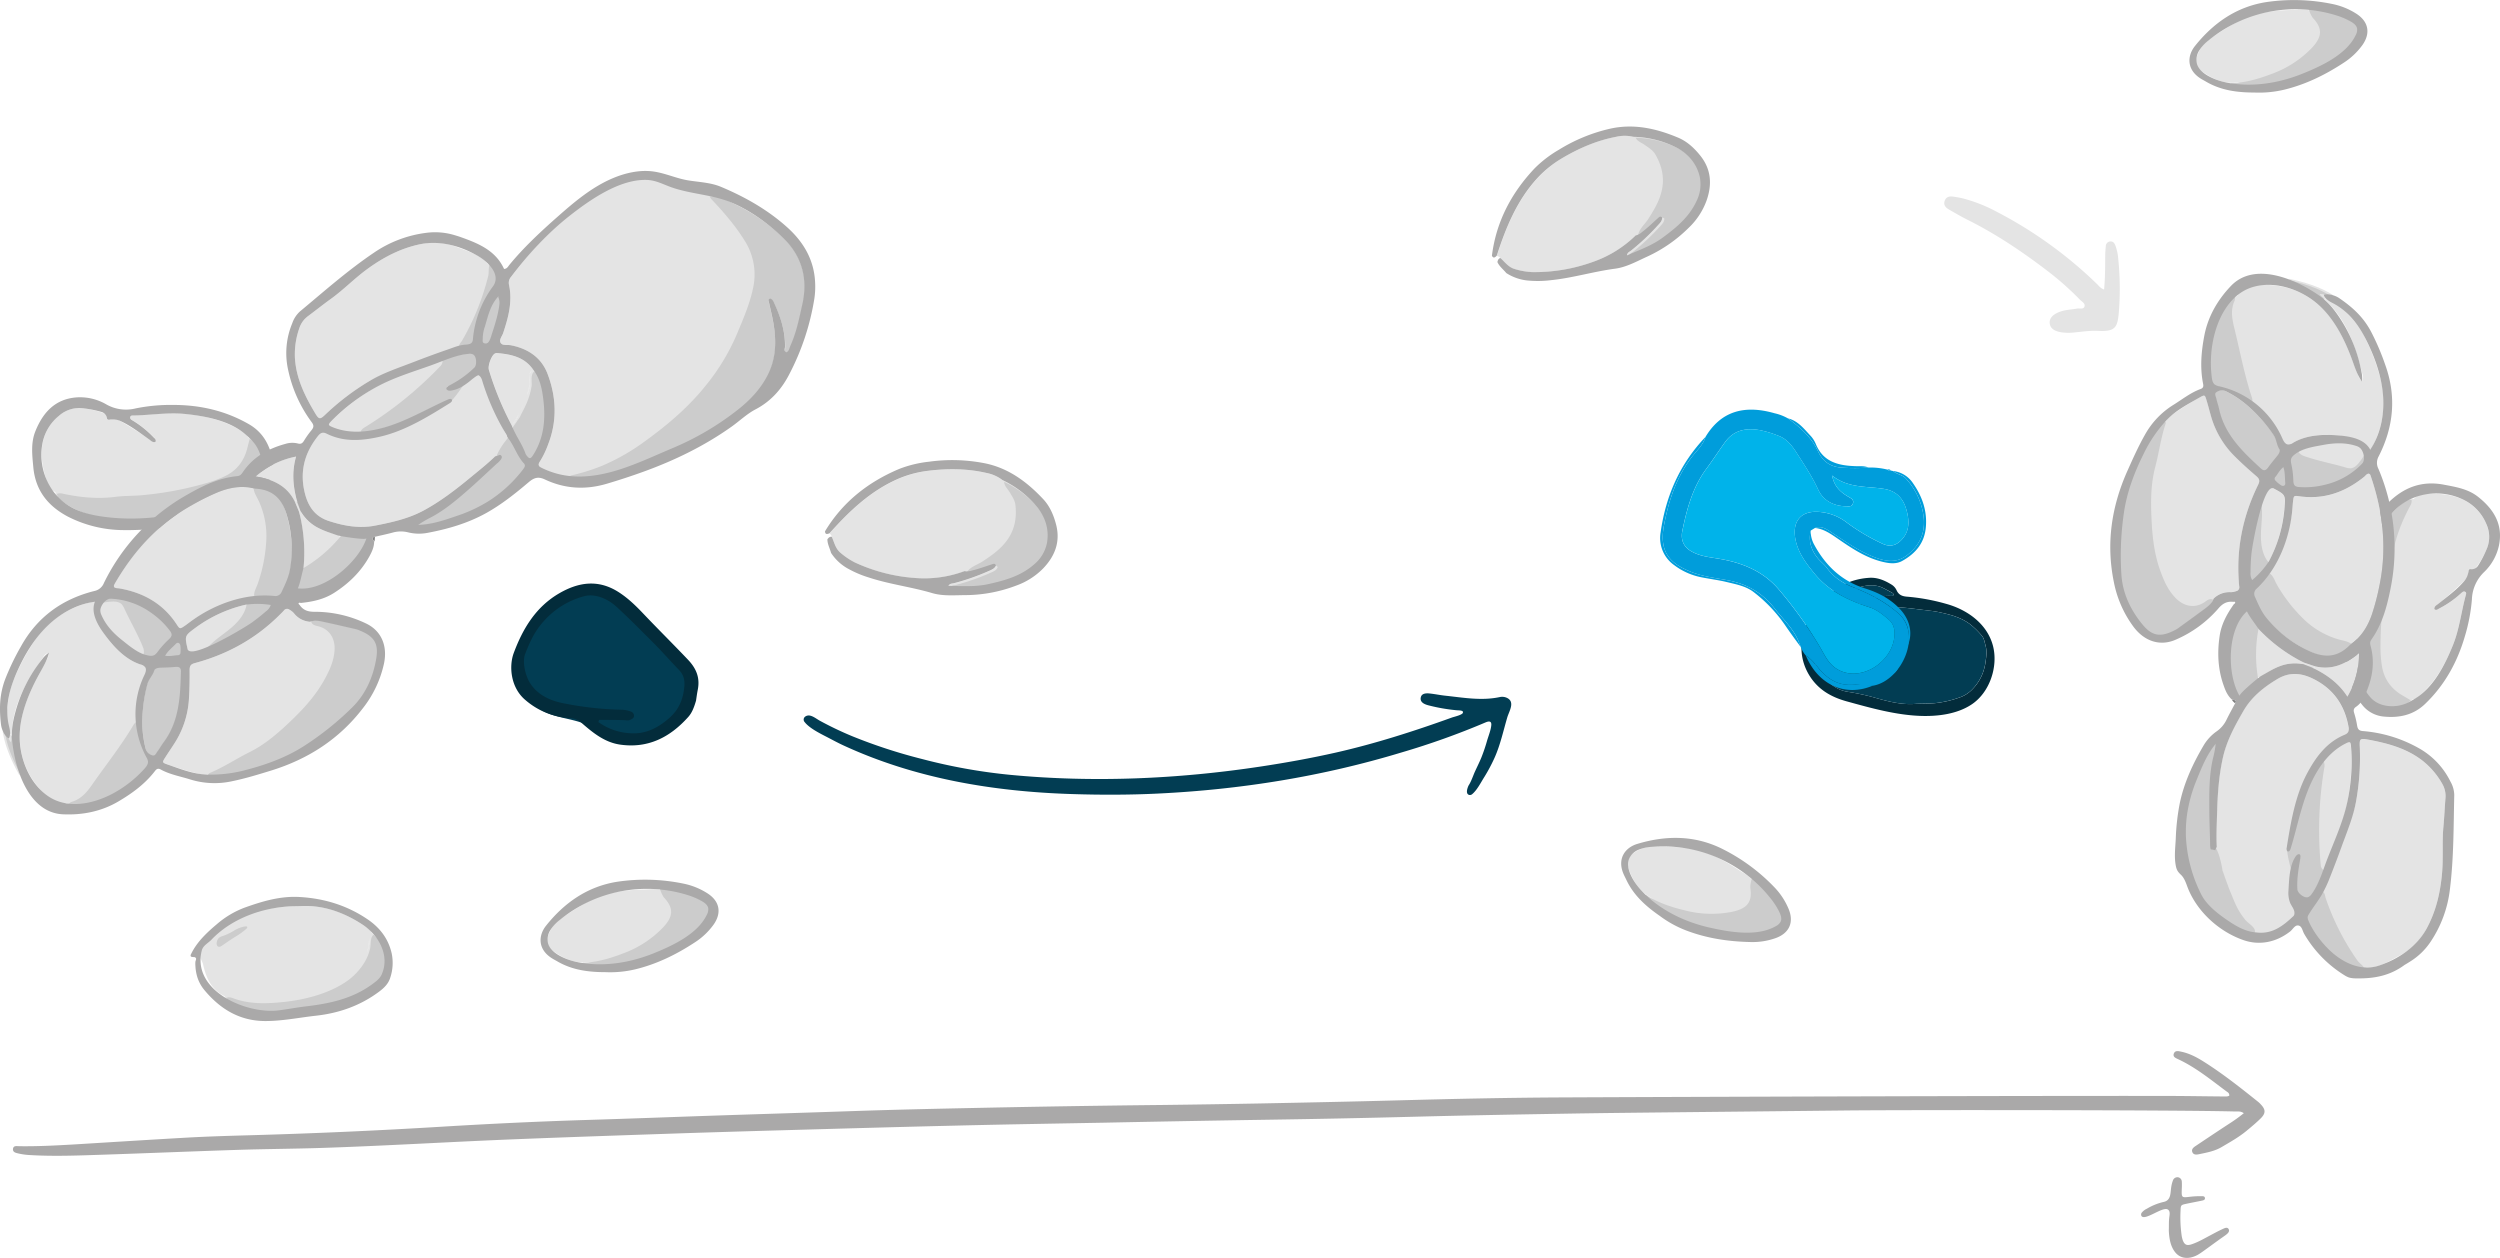 <svg xmlns="http://www.w3.org/2000/svg" viewBox="0 0 1449.48 729.31"><defs><style>.cls-1{fill:#023d53;}.cls-2{fill:#032c3b;}.cls-3{fill:#e4e4e4;}.cls-4{fill:#ccc;}.cls-5{fill:#aaa9a9;}.cls-6{fill:#7f7f7f;}.cls-7{fill:#009ddb;}.cls-8{fill:#00b3ea;}</style></defs><title>slide_11</title><g id="Layer_2" data-name="Layer 2"><g id="Layer_1-2" data-name="Layer 1"><path class="cls-1" d="M323.1,348.88c10.48-7.37,25.36-9.13,36.16-2.23,3.75,2.39,6.85,5.66,9.9,8.9L384.74,372c4.67,4.94,9.42,10,12.17,16.22a30,30,0,0,1-32.09,41.79c-9.81-1.54-18.19-7.78-27.59-11-6.87-2.33-14.28-3-20.86-6.06C288.53,400.14,303.61,362.59,323.1,348.88Z"/><path class="cls-2" d="M403.56,406.21c-1.22,4.23-2.45,7.18-4.54,9.51-10.52,11.75-23.27,18.33-39.47,16-8.92-1.27-15.69-6.8-22.18-12.43a10.19,10.19,0,0,0-6.58-2.91,43.22,43.22,0,0,1-26.13-10.47c-8.6-7.18-9.68-19.57-6.79-27.32,5.28-14.17,12.83-26.77,26.47-34.65,11.07-6.4,22.27-8.06,33.74-1,5.72,3.53,10.47,8.17,15.05,13,8.48,8.92,17.23,17.58,25.71,26.5,4.91,5.16,7.1,10.55,5.72,17.47C404.07,402.4,403.76,404.92,403.56,406.21Zm-56.23,11.17-.39,1.25a34.68,34.68,0,0,0,19.83,6.55c8.4.23,15.43-3.65,21.57-9.15,5.35-4.79,7.8-10.73,8.43-18,.37-4.27-.61-7.06-3.36-9.89-4.62-4.76-9-9.77-13.64-14.48-7.28-7.35-14.58-14.7-22.18-21.73-4.81-4.46-12.09-7.94-18.77-6.29a47.87,47.87,0,0,0-23.51,14.45c-5.37,6-7.86,11.57-10.81,19-1.82,4.58.09,12.67,2.85,17,4.13,6.47,10.9,9.79,17.84,11.35a188.64,188.64,0,0,0,35.27,4.05,16.1,16.1,0,0,1,5.14,1,2.67,2.67,0,0,1,2,2.56c0,1.38-1.26,1.84-2.31,2.35s-2.29.16-3.45.14C357,417.37,352.18,417.4,347.33,417.38Z"/><path class="cls-3" d="M1219.94,167.85c.61-6.52.61-12.6.64-18.68a59.53,59.53,0,0,1,.35-6.4,2.77,2.77,0,0,1,2.56-2.78c1.68-.14,2.46,1,3,2.35a29.39,29.39,0,0,1,1.68,8.06,170.43,170.43,0,0,1,.35,30.22c-.78,8.87-1.65,11.77-12,11.22-4.76-.25-9.45.51-14.17.95a29.15,29.15,0,0,1-6.86-.07c-4.48-.65-6.81-2.4-7.08-5.3s1.73-5.11,5.91-6.67c3.19-1.19,6.6-1.21,9.9-1.83,1.52-.29,3.83.67,4.38-1.3.49-1.74-1.61-2.76-2.73-3.91A169.88,169.88,0,0,0,1187,157c-14.48-11.08-29.57-21.21-45.9-29.4-3.83-1.91-7.54-4.06-11.24-6.21-1.82-1.06-3.16-2.62-2.36-4.92s2.7-2.78,4.85-2.48c2,.28,3.93.61,5.85,1.08a88.48,88.48,0,0,1,19.16,7.54,246.18,246.18,0,0,1,58.6,42.2C1217,165.82,1217.85,167.17,1219.94,167.85Z"/><path class="cls-3" d="M149.7,277.34a28,28,0,0,1-11.45,10.25,83.51,83.51,0,0,1-17.15,6.28c-3.24.84-6.55,1.53-9.68,2.67-5.23,1.9-10.7,2.31-16.11,3.08A162.06,162.06,0,0,1,73,300.75a69.67,69.67,0,0,1-29.31-5.95,46.66,46.66,0,0,1-9.36-5.68,4.72,4.72,0,0,1-2.2-3.82c-3-1.22-4.26-4.14-5.11-6.74-2.4-7.28-3.81-14.81-2.14-22.51a27,27,0,0,1,9.29-15A17.94,17.94,0,0,1,49,236.76a55.13,55.13,0,0,1,10.23,2.49c1.38.5,3,.83,2.74,3-.13,1.34,1.14,1.39,2,1,2.66-1.18,4.63.13,6.78,1.42,5.37,3.22,10.74,6.44,15.84,10.08,1,.73,2,2,3.62,1.31.53-1.38-.59-2-1.27-2.68a57.07,57.07,0,0,0-12.12-9.72c-.9-.53-1.55-.94-1.26-2s1.2-.84,1.9-.85c9.93-.18,19.87-1.91,29.78-.89,11.6,1.19,22.94,3.71,33,10.15,1.41.91,3,1.57,3.49,3.42C151.1,258.09,154.16,270.16,149.7,277.34Z"/><path class="cls-4" d="M33.08,286.3a5.94,5.94,0,0,1,3.59,0c10,2.11,20.1,3.1,30.38,1.75,5.27-.69,10.63-.44,16-1a198.64,198.64,0,0,0,35.4-6.61,74,74,0,0,0,12-4.36c7.14-3.47,11.24-9.13,13.05-16.68.39-1.63.83-3.24,1.25-4.87,7.38,4.55,10.44,16.62,6,23.8a28.14,28.14,0,0,1-11.45,10.26,84.5,84.5,0,0,1-17.15,6.27c-3.24.84-6.55,1.53-9.69,2.67-5.22,1.9-10.69,2.32-16.1,3.08A163.65,163.65,0,0,1,74,301.76a69.91,69.91,0,0,1-29.32-6,46.4,46.4,0,0,1-9.35-5.68A4.72,4.72,0,0,1,33.08,286.3Z"/><path class="cls-5" d="M71.56,307.35a71.44,71.44,0,0,1-32.25-7.85c-11.59-6.16-18.76-15.17-20-28.65-.65-7.06-1.51-14.07,1.2-20.81,4.31-10.73,11.3-18.59,23.61-19.62a30.21,30.21,0,0,1,17.23,3.88,23.08,23.08,0,0,0,17.36,2.48,101.86,101.86,0,0,1,21.86-2c15.5,0,30.3,3.39,43.87,11.24,8.17,4.73,12.12,12.26,13.74,21.18A17.93,17.93,0,0,1,155,281.11a38.2,38.2,0,0,1-15.12,13C123.26,301.82,95.38,307.73,71.56,307.35Zm-40-21.63A33,33,0,0,0,44,295.41c5.85,2.6,12.23,3.78,18.6,4.5,20.25,2.3,39-1,58.48-6a84.5,84.5,0,0,0,17.15-6.27,28.14,28.14,0,0,0,11.45-10.26c3.83-6.17,2.1-14.78-2.17-20.26a41,41,0,0,0-4.17-4.37c-9.26-8.78-23.9-11.48-36.14-12.74-9.9-1-19.84.71-29.77.89-.71,0-1.65-.1-1.91.85s.37,1.47,1.27,2a57.63,57.63,0,0,1,12.12,9.72c.68.7,1.79,1.3,1.27,2.68-1.6.66-2.6-.58-3.62-1.31-5.08-3.62-10.7-7.91-16.35-10.56a10.75,10.75,0,0,0-6.48-1,1.76,1.76,0,0,1-1.34-.08c-.4-.3-.4-.89-.49-1.38a4.43,4.43,0,0,0-3.18-3,60.46,60.46,0,0,0-9.7-2,17.85,17.85,0,0,0-14.92,4.34,27,27,0,0,0-9.29,14.94A35.73,35.73,0,0,0,31.54,285.72Z"/><path class="cls-3" d="M6.8,425.58C7,433.42,9,440.92,11.41,448.33a3.77,3.77,0,0,1-.09,1.32C6.83,441.55,3,433.21,1.54,424c2,1.35,1.74,4,3.36,5.76.78-1.23,0-2.47.4-3.56Z"/><path class="cls-3" d="M218.17,381.64c-1.75,10.65-6,20.57-13.82,28.37a174.85,174.85,0,0,1-34.71,26.6A67.68,67.68,0,0,1,154,442.93c-7,2-13.94,4.36-21.14,5.67-4,.73-8.09,1.52-12.18.32a6.48,6.48,0,0,1-3.6.2,174.74,174.74,0,0,1-20.17-6c-2.86-1-2.84-1.26-1.18-3.87,1.82-2.82,3.69-5.6,5.52-8.42A53.34,53.34,0,0,0,109.56,405c.37-5.47.43-11,.38-16.47,0-2.35.55-3.42,3-4.07,19-5.07,35.58-14.26,49.47-28.21.75-.76,1.54-1.5,2.24-2.31a2.25,2.25,0,0,1,3.24-.42,9.55,9.55,0,0,1,2.51,2,13.12,13.12,0,0,0,9.35,5.06c2.55-1.06,5.14-.59,7.67,0,6.4,1.38,12.78,2.87,19.16,4.34a15.42,15.42,0,0,1,2.15.79C217.39,369.09,219.49,373.6,218.17,381.64Z"/><path class="cls-3" d="M66.16,340.47c-.53-.81,0-1.49.32-2.11,11-19,25.37-34.7,44.77-45.51a133.68,133.68,0,0,1,15.17-7.52c7-2.81,14.06-3.94,21.45-2,9.81.51,15.59,5.38,18.47,15.89a68.63,68.63,0,0,1,1.61,31.6c-.86,4.37-2.82,8.35-4.69,12.34a3.9,3.9,0,0,1-4.39,2.4c-3.91-.38-6.71,1.63-10.65,1.46-4.73,1.79-11.06,2-15.89,3.54-8,2.55-15,4.82-21.66,9.68-1.24.89-2.44,1.86-3.7,2.71-2.72,1.83-2.8,1.85-4.6-.93-7.86-12-19.27-18.38-33.15-20.82C68.2,341,67.07,341.21,66.16,340.47Z"/><path class="cls-3" d="M142.18,350.66c5.1-.56,9.58-.85,14.78.1a7,7,0,0,1-2.74,3.65c-5.94,5.19-12.07,10-19.23,13.6-4.2,2.06-8.52,7.69-13.18,8.77-1.36,3.3,1.83-.72,1.84-.79-.07.14-5.58,2.38-5.51,2.36-3.47,1.59-2.78-1.23-6.54-.36-1.72.4-2.45.07-2.85-1.73-1.74-7.68-1.74-7.6,4.65-12.34A78.94,78.94,0,0,1,142.18,350.66Z"/><path class="cls-3" d="M80.56,422.71c.67,6.31.72,10.94,4.65,16.09,1.4,1.81,1.29,3.39-.25,5.29a62.17,62.17,0,0,1-27.15,19.5c-5.29,2-11,2.53-16.64,2.72a3.3,3.3,0,0,1-2.56-.77c-6.08,1.07-10.43-2.51-14-6.3-10.54-11.18-14.8-24.64-12.57-40,1.42-9.65,5.4-18.39,9.89-26.94,1.57-3,3.18-5.91,4.71-8.9a11.09,11.09,0,0,0,1.73-4.9A4.57,4.57,0,0,0,25.08,381C16.72,393.25,8.81,405.75,7.14,421c-.17,1.51-.23,3-.34,4.55l-1.5.57c-.57-3.3-1.12-6.6-1.75-9.89-.44-2.32.72-4.43.86-6.7a49.57,49.57,0,0,1,4.32-17.24,122.73,122.73,0,0,1,11.92-21.63c8.37-11.67,19.71-18.9,33.7-22,.1,0,.23.14.72.43.71,8.07,2,13.4,6,19.22,5.45,7.78,12,14.23,21.33,17.28,1.9.62,6.48,1.46,5.48,3.5a74.79,74.79,0,0,0-7.5,28.22C81.29,418.37,80.43,421.52,80.56,422.71Z"/><path class="cls-3" d="M94.84,430.3c-1.27,1.71-2.3,3.59-3.57,5.3-.74,1-1.23,2.88-2.89,2.34a5.63,5.63,0,0,1-4-4.17,59.44,59.44,0,0,1-1.84-16.12,86.45,86.45,0,0,1,3-21.2c.76-2.86,3-4.84,3.9-7.67.37-1.22,2.12-1.59,3.56-1.65,2.88-.13,5.78-.14,8.65-.44,2.14-.23,3.31.43,3.25,2.61C104.48,403.68,104,418,94.84,430.3Z"/><path class="cls-3" d="M57.48,358.62c-1.55-2.64-2.1-7.12.53-8.93.12-2.54,4-2.71,6.32-2.56a43.41,43.41,0,0,1,23.33,8.18A47.28,47.28,0,0,1,98.76,366c1.3,1.84,1,2.93-.4,4.26-2.77,2.6-5.61,5.13-7.62,8.41a3,3,0,0,1-3.47,1.52c-1.89-.47-4-.24-5.68-1.42C71.47,374.25,63,368,57.48,358.62Z"/><path class="cls-3" d="M104.55,374.2a16.9,16.9,0,0,1,.1,4.09c0,1.12-.65,1.58-1.76,1.62-2.26.09-4.49.78-7.16.26,1.75-3,4.16-4.68,6.12-6.78C103,372.13,104.22,372.71,104.55,374.2Z"/><path class="cls-3" d="M454.27,138.26c10.82,10.57,14.15,23.39,10.92,38.13-1.8,8.21-3.44,16.44-6.94,24.15-.59,1.33-.66,3-2.27,3.79-1.64-.73-.86-2.14-.83-3.19.18-9.25-2.65-17.72-6.5-25.95a5,5,0,0,0-1-1.48c-.42-.37-1-.79-1.63-.29a1.14,1.14,0,0,0-.36,1.22c.78,3.41,1.6,6.81,2.29,10.24,2.2,11,2.48,21.83-2.65,32.23-4.08,8.25-10.23,14.75-17.37,20.38a162.53,162.53,0,0,1-37.66,22.24c-10.28,4.32-20.42,9-31.14,12.13-6,1.75-11.85,4-18.08,4.76-3.6.45-7.24,1.06-10.77-.45-6.31.58-11.5-2.45-16.77-5.21-1.75-.9-1.26-2.2-.42-3.45a50.06,50.06,0,0,0,4.75-9.9c5.31-13.62,4.73-27.38-.35-40.77-3.63-9.57-11.46-14.73-21.48-16.65-2-.39-4.81.53-5.83-1.58-.84-1.72,1-3.69,1.58-5.54,3-9.07,5.48-18.19,3.38-27.86a5.29,5.29,0,0,1,1.17-4.65c10.78-14.24,22.81-27.88,36.85-38.82,2.73-2.13,12.73-8.06,14.12-9,16.48-11.76,30.41-8.27,35.69-9.75s26.4,9.74,28.33,8.84c5.11-.31,10.18,4.65,14.52,6.74A107.21,107.21,0,0,1,454.27,138.26Z"/><path class="cls-3" d="M274.16,196.89c-.14,1.7-.39,3-2.57,2.82s-4.37,1.24-6.69.78c-7.14,2.69-14.21,5.57-21.07,8.93-1.34.66-2.65,3.5-4.27,2.77-.75-.34-6.14,1.47-6.83,1.83-7.59,3.94-11.38,2.58-18.77,7.07a144.63,144.63,0,0,0-25.12,19.08c-3.23,3.12-3.85,3.27-6.14-.57-5.87-9.88-11-20.1-11.72-31.93a45.59,45.59,0,0,1,2.62-17.57,14,14,0,0,1,5.07-6.89c4.42-3.28,8.72-6.72,13.18-9.93,7.33-5.28,13.61-11.82,20.9-17.16,9.24-6.75,19.15-12,30.41-14.43a36.33,36.33,0,0,1,21.62,1.49c5.8,2.32,12,3.86,16.66,8.37.43.42.78.92,1.17,1.37,1.73.89,2.51,2.65,3.42,4.14,1.82,2.95,2.31,5.52-.26,9A60.36,60.36,0,0,0,274.16,196.89Z"/><path class="cls-3" d="M303.79,268.86c.93,1,.45,1.95-.26,2.86A77.77,77.77,0,0,1,284,290.08a85.08,85.08,0,0,1-18.1,8.68c-7.57,2.6-15.15,5.33-23.41,5.56a56.23,56.23,0,0,1,7.44-4.39c8.56-4.57,15.77-10.87,22.94-17.2C278,278.19,283,273.49,288,268.85a14.09,14.09,0,0,0,2-1.9c.6-.82,1.47-1.85.56-2.84-.72-.8-1.68.1-2.53.25-.29.07-.6.12-.89.17-4.74,4.57-9.9,8.63-15,12.81-8.31,6.85-16.82,13.33-26.33,18.52-8.9,4.85-18.53,6.95-28.27,8.88-9.28,1.82-18.24.17-27-2.71-7.5-2.44-11.6-7.82-13.62-15.34-3.4-12.68-.61-23.83,7.46-33.93,1.45-1.79,5.65-6.53,7.91-8.83a129.14,129.14,0,0,1,24.91-19.2c5.1-3.13,10.62-5.33,16-7.88a7.28,7.28,0,0,1,2.58-.92c7.57-.25,16.55-19,23.24-21.85,4.79-1.44,16.09,6.58,21.14,6.18,1.39-.11-1,18.83,2.62,16.28,1.51,1.12,4.87,26.05,10.87,35.67a5.82,5.82,0,0,1,.42,1.3C298,258.14,299.54,264.37,303.79,268.86Z"/><path class="cls-3" d="M315,231.06c-.75-5.9-1.94-11.68-5.7-16.56-5.1-7.53-13-9-21.22-9.76a2.18,2.18,0,0,0-1.28.4c-1.91,1.28-4,7.08-3.28,9.36a180.42,180.42,0,0,0,13.22,32.15l.08-.07s-.07.09-.08.07c2.11,5.73,5.95,10.62,8,16.38a4.09,4.09,0,0,0,.7,1.17c1.52,2,2.27,1.93,3.62-.16C315.54,253.87,316.44,242.67,315,231.06Zm-6.29-16.32a3.48,3.48,0,0,0-1.61,2.53A2.77,2.77,0,0,1,308.66,214.74Zm-1.81,8.61c.21-1.56-.18-4,.19-6a20.45,20.45,0,0,0,0,2.07c.07,2.75.19,5.49-.91,8.11-.23.55-.46,1.12-.68,1.68A32.94,32.94,0,0,0,306.85,223.35Zm-10.06,23.22c.54-.67,3.14-5,3.38-5.49.35-.77.73-1.52,1.11-2.27C300,241.52,299.21,244.53,296.79,246.57Zm4.88-8.53c.63-1.22,1.26-2.44,1.82-3.71a31.1,31.1,0,0,1-1.61,3.34Z"/><path class="cls-3" d="M288.61,172.19l.34.13a7.82,7.82,0,0,1,.55,4.44c-.83,6.55-3,12.74-5,19a12.49,12.49,0,0,1-.72,1.68c-.59,1.21-1.54,2-2.91,1.61s-1-1.69-1-2.73a22.11,22.11,0,0,1,1.3-7.17C283,183.2,284.31,177,288.61,172.19Z"/><path class="cls-3" d="M300.17,241.08c.35-.77.73-1.52,1.11-2.27-1.28,2.71-2.07,5.72-4.49,7.76C297.33,245.9,299.93,241.6,300.17,241.08Z"/><path class="cls-3" d="M301.67,238c.63-1.22,1.26-2.44,1.82-3.71a31.1,31.1,0,0,1-1.61,3.34Z"/><path class="cls-3" d="M306.85,223.35c.21-1.56-.18-4,.19-6a20.45,20.45,0,0,0,0,2.07c.07,2.75.19,5.49-.91,8.11-.23.55-.46,1.12-.68,1.68A32.94,32.94,0,0,0,306.85,223.35Z"/><path class="cls-3" d="M212.41,312.07c-4.42,13.68-24.23,31-39.75,29.05,1.57-3.84,2.13-7.9,3.28-11.8a94.16,94.16,0,0,0-1.88-29.71c-.23-1-.53-2.05-.8-3.07l.86-.45c4,7.49,10.89,11,18.66,13.14,1.53.43,3.42.15,4.28,2a2.45,2.45,0,0,1,2.15-.49C203.55,311.65,208,311.68,212.41,312.07Z"/><path class="cls-3" d="M148.19,276.22a49.82,49.82,0,0,1,23.43-11.5c-2.53,8.71-1.79,16.94.36,25.11l-1.21.71C166.27,281.7,158.42,277.92,148.19,276.22Z"/><path class="cls-3" d="M300.17,241.08c.35-.77.73-1.52,1.11-2.27-1.28,2.71-2.07,5.72-4.49,7.76C297.33,245.9,299.93,241.6,300.17,241.08Z"/><path class="cls-3" d="M301.67,238c.63-1.22,1.26-2.44,1.82-3.71a31.1,31.1,0,0,1-1.61,3.34Z"/><path class="cls-3" d="M306.85,223.35c.21-1.56-.18-4,.19-6a20.45,20.45,0,0,0,0,2.07c.07,2.75.19,5.49-.91,8.11-.23.55-.46,1.12-.68,1.68A32.94,32.94,0,0,0,306.85,223.35Z"/><path class="cls-3" d="M122.27,373.65a.79.79,0,0,0,0,.22C122.19,373.89,122.2,373.79,122.27,373.65Z"/><path class="cls-3" d="M122.27,373.65a.79.79,0,0,0,0,.22C122.19,373.89,122.2,373.79,122.27,373.65Z"/><path class="cls-3" d="M172,289.83q1.07,3.14,2.14,6.26l-.86.45c-.83-2-1.67-4-2.49-6Z"/><path class="cls-6" d="M216.91,314.05c-.27-1-2.26-2.31.44-2.87C217.23,312.14,217.54,313.17,216.91,314.05Z"/><path class="cls-6" d="M288.61,172.19l.4-.53-.06.67Z"/><path class="cls-4" d="M8.12,426.11c.23,7.84,2.18,15.34,4.6,22.74a3.54,3.54,0,0,1-.09,1.32c-4.49-8.1-8.33-16.44-9.79-25.69,2,1.35,1.75,4,3.38,5.76.77-1.23,0-2.47.4-3.56Z"/><path class="cls-4" d="M328.74,277.77c1-2.13,3.21-2.26,5.07-2.74a116.66,116.66,0,0,0,15.35-5,124,124,0,0,0,25.55-14.76c13.05-9.48,25.19-19.9,35.2-32.63a123.53,123.53,0,0,0,17.33-28.91c3.6-8.69,7.43-17.31,9.37-26.63a36.39,36.39,0,0,0-5.05-27.86c-5.43-8.69-12.08-16.35-19.09-23.75a10.18,10.18,0,0,1-1-1.54c5.18-.31,9.67,2,14.06,4.15a108.4,108.4,0,0,1,28.87,20c11,10.7,14.33,23.7,11.05,38.63-1.82,8.32-3.48,16.65-7,24.46-.61,1.35-.68,3.07-2.31,3.84-1.65-.74-.87-2.16-.84-3.23.19-9.37-2.67-18-6.58-26.28a4.7,4.7,0,0,0-1.06-1.5c-.43-.38-1-.81-1.65-.3a1.14,1.14,0,0,0-.36,1.23c.77,3.46,1.61,6.91,2.31,10.38,2.23,11.13,2.52,22.12-2.68,32.64-4.14,8.36-10.36,14.95-17.6,20.66a164.88,164.88,0,0,1-38.15,22.52c-10.41,4.38-20.68,9.11-31.54,12.29-6.06,1.77-12,4-18.32,4.82C336,278.69,332.31,279.31,328.74,277.77Z"/><path class="cls-4" d="M120.55,449.71a2,2,0,0,1,1.39-1.68c8-3.35,15.14-8.18,22.86-12,8.44-4.2,15.66-10.32,22.5-16.77,7.74-7.3,15-15,20.34-24.38,3.11-5.55,5.83-11.09,6.32-17.62.53-7.11-3-12.42-9.2-14.1-1.68-.45-3.79-.61-4.4-2.87,2.58-1.06,5.19-.59,7.75,0,6.48,1.4,12.93,2.91,19.39,4.4a15.84,15.84,0,0,1,2.18.8c8.74,3.51,10.87,8.07,9.53,16.21-1.76,10.77-6,20.81-14,28.71a176.55,176.55,0,0,1-35.13,26.91,68.89,68.89,0,0,1-15.85,6.4c-7.1,2.06-14.11,4.41-21.39,5.74C128.8,450.14,124.69,450.94,120.55,449.71Z"/><path class="cls-4" d="M147.36,345.6c-.22-2.7,1.3-4.81,2.08-7.16a90.14,90.14,0,0,0,4.92-24.52,48.47,48.47,0,0,0-4.29-23.34c-1.4-3-3.56-5.84-3-9.46,9.95.71,15.89,5.89,19,16.94,3,10.87,4.1,22,2.16,33.07-.79,4.55-2.71,8.68-4.53,12.82a3.79,3.79,0,0,1-4.41,2.43C155.33,345.91,151.34,345.84,147.36,345.6Z"/><path class="cls-4" d="M84.48,434a62.24,62.24,0,0,1-1.9-16.62,89.75,89.75,0,0,1,3-21.85c.8-2.95,3.16-5,4-7.91.38-1.27,2.18-1.65,3.67-1.71,3-.12,6-.14,8.92-.45,2.2-.24,3.41.45,3.35,2.69-.41,14.83-.93,29.63-10.33,42.27-1.31,1.76-2.39,3.7-3.69,5.46-.77,1.06-1.27,3-3,2.41A5.78,5.78,0,0,1,84.48,434Z"/><path class="cls-4" d="M209.07,250.24a5.38,5.38,0,0,1,2.26-2.39,219.38,219.38,0,0,0,44.2-35.79,3.82,3.82,0,0,0,.84-3.8A75.53,75.53,0,0,1,271.75,205c1.45-.13,3.77-1.17,4.1.94s2.59,4.55,0,7c-4,3.92-8,7.8-13.39,9.91a17.15,17.15,0,0,0-1.76.78c-.94.49-2,.28-1.37,1.76.53,1.26,2.08-.24,3.15-.26,1.73,0,4-2.15,5.91-1.44-1.51,2.34-5.39,7.74-7.75,9.84-.67-1.35,0-1.88-1.06-1.35-4.72,2.31-9.6,4.27-14.27,6.75A97.08,97.08,0,0,1,225,247.4c-3.52.95-6.9,2.54-10.54,3C212.71,250.7,210.78,251.84,209.07,250.24Z"/><path class="cls-4" d="M39.93,466.07c.48-.38.9-.95,1.43-1.1,5.63-1.6,9-5.6,12.21-10.25,8-11.47,16.79-22.44,23.91-34.55a4.85,4.85,0,0,1,2-1.78c.86,1.05.6,2.35.72,3.53.68,6.32,2.36,12.26,6.29,17.4,1.4,1.82,1.29,3.4-.24,5.29a62.23,62.23,0,0,1-27.16,19.51c-5.29,2-11,2.53-16.63,2.72A3.28,3.28,0,0,1,39.93,466.07Z"/><path class="cls-4" d="M287.53,265.45c1.28-4.31,5.41-9.9,8.34-13.18,4,4.63,5.59,10.88,9.84,15.37.92,1-1.08,4.09-1.78,5A77.64,77.64,0,0,1,284.37,291a84.63,84.63,0,0,1-18.1,8.68c-7.56,2.6-19.95,5.37-28.21,5.6,2.34-1.74,51.22-40.15,50.37-40Z"/><path class="cls-4" d="M197.71,310.7a2.83,2.83,0,0,1,2.37-.56c4.75.88,9.61.84,14.46,1.18C209.47,326,187.43,344.78,170.43,343c1.79-4.13,2.48-8.46,3.79-12.65A80.68,80.68,0,0,0,197.71,310.7Z"/><path class="cls-4" d="M296.53,248.72c.06.19,4.69-6.54,5-7.11,1.07-2.34,2.36-4.57,3.4-6.93a40.21,40.21,0,0,0,3.28-10.81c.34-2.62-1-7.79,2.4-8.84,3.77,4.88,4.95,10.66,5.71,16.56,1.49,11.61.58,22.8-5.95,33-1.34,2.1-1.78,5.59-3.3,3.6-.28-.36-3.26-2.47-3.41-2.89C301.56,259.51,298.63,254.46,296.53,248.72Z"/><path class="cls-4" d="M60.1,349.48c.12-2.71,1.71-3.53,4.19-3.38a46.42,46.42,0,0,1,24.89,8.74A50.1,50.1,0,0,1,101,366.29c1.39,2,1.08,3.13-.42,4.54-3,2.78-6,5.48-8.14,9a3.16,3.16,0,0,1-3.7,1.64c-1.93-.48-4.26-.13-5.88-1.5.91-1.4.64-3.27,0-4.82-3.07-7.59-7.23-14.68-10.68-22.1a11.26,11.26,0,0,0-1.4-2.46c-1.26-1.52-3.42-1.83-5.28-1.81C65.07,348.76,60.12,349.12,60.1,349.48Z"/><path class="cls-4" d="M266.22,201c-.12-1.54,1.07-2.45,1.74-3.6a143.3,143.3,0,0,0,15.09-37.33c.56-2.24,0-4.5.87-6.64,1.73.89,2.51,2.64,3.43,4.14,1.81,2.95,2.3,5.51-.27,9a60.25,60.25,0,0,0-11.6,30.81c-.15,1.7-.4,3-2.58,2.82S268.53,201.48,266.22,201Z"/><path class="cls-4" d="M119.72,376.25c3.7-4.54,8.79-7.71,13.35-11.41s9-8.56,9.92-14.49a57.6,57.6,0,0,1,16.89-.33c.63.08-2.83,3.71-3,3.82-1.57,1.39-3.18,2.73-4.82,4a124,124,0,0,1-32.61,18.65Z"/><path class="cls-4" d="M290.65,168.92a8.9,8.9,0,0,1,.58,5.44c-1.28,8.09-4.28,15.76-7,23.5a15.31,15.31,0,0,1-1,2.1c-.8,1.51-2,2.52-3.8,2.06s-1.19-2.05-1.21-3.32c-.07-3.06.94-6,1.9-8.86,2.47-7.36,4.36-15,10-21.08Z"/><path class="cls-4" d="M93.27,381.25c2.37-4,5.62-6.33,8.27-9.16,1.6-1.7,3.19-.91,3.64,1.1a24.15,24.15,0,0,1,.15,5.52c0,1.51-.89,2.14-2.38,2.19C99.9,381,96.87,382,93.27,381.25Z"/><path class="cls-4" d="M172.08,291.07l1.21-.71c.71,2.09,1.43,4.17,2.15,6.26l-.87.45Z"/><path class="cls-4" d="M289.92,172.72l.4-.53-.06.66Z"/><path class="cls-5" d="M457,132.32c-11.35-10.38-24.83-18.07-39-24-6.06-2.54-12.72-2.7-19.12-3.76-6.75-1.12-13-4.09-19.79-5.09-8-1.18-16.47.76-23.84,3.88-12.1,5.14-22.25,13.72-32,22.33s-19.62,17.77-28,28c-.73.89-1.22,2.13-3,2.26-4.9-10.81-15-14.86-25.31-18.53-1.15-.41-2.33-.75-3.5-1.11A38.92,38.92,0,0,0,247.11,135a69,69,0,0,0-30.56,11.69c-15.08,10.2-28.71,22.29-42.68,33.92a16.41,16.41,0,0,0-4.44,6.86,44.86,44.86,0,0,0-2.37,27,78.42,78.42,0,0,0,13.63,30.28c1.48,1.95,1.21,3.1-.12,4.73a50.91,50.91,0,0,0-4.28,6c-.92,1.51-1.8,2.17-3.66,1.64a13.38,13.38,0,0,0-7.26.27c-10,2.76-18.67,7.58-24.61,16.42-.81,1.2-1.54,2.08-3.14,2.24-10.6,1-20,5.57-29,10.73A118,118,0,0,0,60.26,338a7.57,7.57,0,0,1-5.52,4.65c-18.7,4.67-33.17,15.12-42.61,32.16a142.32,142.32,0,0,0-9.13,19c-3.1,8.3-3.47,16.09-2.58,24.79.06.57.12,1.15.2,1.72a14.18,14.18,0,0,0,.33,1.6c.65,2.3,2,5.05,4.19,6.26,1.05-2.05.75-4.52.19-6.75-2.79-11,0-21.53,4.46-31.76,4.28-9.72,9.83-19,17.41-26.46s17.3-13,27.83-14.32c-2.4,6,1.13,12.68,4.89,17.95,5.58,7.82,12.41,15.38,21.53,18.42a5.1,5.1,0,0,1,2.65,1.46c1.07,1.43.24,3.43-.54,5a52.39,52.39,0,0,0,1.24,47.18,6.47,6.47,0,0,1,1,2.64c.11,1.6-1,3-2.06,4.17a67.35,67.35,0,0,1-19.5,15c-11.21,5.63-25.53,8.4-36.49.81-9-6.25-14.35-17.26-15.89-27.93-2.17-15,3.83-30.05,11.2-43.34,2.11-3.81,4.38-7.63,5.35-11.88a15.27,15.27,0,0,0-3.88,3.73A84,84,0,0,0,8.87,413c-1.51,5.62-2.39,10.87-1.8,16.65,1.64,16.15,9.42,41.59,29.48,42.48,11.23.5,22.18-1.61,32.13-7.48,7.83-4.62,15.06-9.88,20.74-17.07.93-1.17,1.75-2.54,3.71-1.46,5.42,3,11.51,4,17.33,5.85a47.41,47.41,0,0,0,24,1c7.65-1.56,15.09-3.85,22.53-6.14,21.61-6.66,39.81-18.33,53.62-36.48a63.87,63.87,0,0,0,12-25.51c2.26-10.53-1.62-19.3-10.59-23.45a68.52,68.52,0,0,0-29.71-6.68c-3.79,0-6.49-.9-8.56-3.92-.24-.28-.74-.65-.67-.84.2-.65.78-.56,1.31-.36,6.86-.69,13.5-2.1,19.42-5.91,8.44-5.42,15.45-12.21,20.35-21.07,1.47-2.68,2.73-5.38,2.77-8.51-.27-1-2.26-2.31.44-2.87,3.43-.8,6.87-1.52,10.26-2.43a17.28,17.28,0,0,1,9-.14,26.32,26.32,0,0,0,11.38.26c11.77-2.22,23.19-5.54,33.75-11.38,9-5,17-11.38,24.81-18,3.08-2.61,5.54-3.35,9.35-1.55,11.52,5.44,23.46,6.13,35.75,2.52q10.79-3.18,21.35-7c18.2-6.59,35.48-15,51.28-26.23,4.6-3.29,8.78-7.33,13.73-9.92,8.83-4.61,15-11.56,19.44-20.08A143.42,143.42,0,0,0,472.18,173a46.67,46.67,0,0,0,.4-9.6C471.92,150.77,466.09,140.7,457,132.32ZM171,207.67a45.29,45.29,0,0,1,2.61-17.56,14,14,0,0,1,5.08-6.9c4.41-3.28,8.71-6.72,13.17-9.93,7.33-5.28,13.61-11.82,20.9-17.15,9.24-6.76,19.14-12,30.41-14.44,11.6-2.51,23.89.81,34,6.77,5.67,3.34,13.65,10.75,8.61,17.63a60.23,60.23,0,0,0-11.61,30.8c-.24,2.91-2.9,2.81-5.12,3a21.68,21.68,0,0,0-4.06.88c-1.76.54-3.51,1.23-5.24,1.82q-10,3.45-19.83,7.28c-8.63,3.35-18,6.37-25.95,11.19a144.19,144.19,0,0,0-25.12,19.09c-3.23,3.11-3.85,3.27-6.14-.58C176.83,229.71,171.73,219.5,171,207.67Zm118.51-30.9c-.83,6.54-3,12.72-5,19a11.28,11.28,0,0,1-.71,1.68c-.59,1.22-1.54,2-2.91,1.61s-1-1.69-1-2.72a21.5,21.5,0,0,1,1.3-7.17c1.78-5.94,3.1-12.11,7.4-16.95l.4-.53-.06.66A7.67,7.67,0,0,1,289.5,176.77ZM81.67,378.66c-4-1.85-7.63-4.93-11-7.6-4.93-3.9-9.28-8.54-11.81-14.38a6.5,6.5,0,0,1-.69-2.89c.17-2.78,3.2-6.84,6.17-6.66a43.42,43.42,0,0,1,23.33,8.19,46.93,46.93,0,0,1,10.86,10.42,4.84,4.84,0,0,1,.93,1.8c.3,1.36-.81,2.41-1.69,3.27a51.21,51.21,0,0,0-5.91,6.49c-1.47,2.07-2.54,3.25-5.16,2.88A17.66,17.66,0,0,1,81.67,378.66Zm20.18-5.28c1.18-1.25,2.36-.67,2.7.82a18,18,0,0,1,.11,4.09c0,1.12-.66,1.58-1.76,1.62-2.27.09-4.51.78-7.17.26C97.48,377.2,99.89,375.48,101.85,373.38ZM88.38,437.94a5.61,5.61,0,0,1-4-4.17,60.27,60.27,0,0,1-1.85-16.12,87.27,87.27,0,0,1,3-21.19c.78-2.87,3.06-4.85,3.91-7.68.37-1.23,2.12-1.59,3.56-1.65,2.89-.12,5.79-.14,8.66-.45,2.13-.22,3.3.44,3.24,2.62-.39,14.38-.9,28.74-10,41-1.27,1.71-2.31,3.59-3.57,5.3C90.52,436.63,90,438.47,88.38,437.94Zm91.39-77.42c2.54-1,5.13-.58,7.65,0,6.41,1.38,12.79,2.87,19.17,4.34a15.42,15.42,0,0,1,2.15.79c8.65,3.47,10.74,8,9.43,16-1.75,10.64-6,20.57-13.82,28.37a172.57,172.57,0,0,1-27.83,22.35c-10.09,6.54-21.58,10.79-33.25,13.86a78.65,78.65,0,0,1-23.88,2.85c-7.75-.39-15.23-3.38-22.5-5.92-2.86-1-2.84-1.26-1.18-3.86,1.81-2.83,3.7-5.61,5.52-8.43A53.34,53.34,0,0,0,109.56,405c.36-5.47.43-11,.38-16.46,0-2.35.55-3.42,3-4.08,18.93-5.07,35.57-14.26,49.46-28.22.76-.75,1.53-1.49,2.23-2.3a2.25,2.25,0,0,1,3.25-.42,9.76,9.76,0,0,1,2.52,2A13,13,0,0,0,179.77,360.52Zm-71,15.74c-1.74-7.68-1.74-7.6,4.65-12.34a78.94,78.94,0,0,1,28.78-13.26,48.28,48.28,0,0,1,14.79.1,7.22,7.22,0,0,1-2.75,3.66q-3.94,3.43-8.2,6.51C142.07,363.79,110.28,383,108.75,376.26ZM168,330.78c-.86,4.37-2.83,8.35-4.69,12.34a3.9,3.9,0,0,1-4.39,2.4c-17.05-1.67-34.52,4.78-48.21,14.68-1.23.9-2.43,1.86-3.69,2.71-2.71,1.83-2.8,1.84-4.6-.92-7.86-12-19.27-18.39-33.15-20.83-1-.18-2.15,0-3-.69-.53-.8,0-1.49.31-2.11,11-19,25.37-34.7,44.76-45.51a135.5,135.5,0,0,1,15.18-7.52c7-2.81,14.06-3.94,21.45-2,9.81.52,15.59,5.38,18.47,15.9A68.72,68.72,0,0,1,168,330.78Zm4.71,10.34c1.57-3.84,2.14-7.89,3.27-11.81a93.82,93.82,0,0,0-1.87-29.7c-.24-1-.53-2.05-.8-3.07q-1.24-3-2.5-6c-4.49-8.83-12.35-12.63-22.57-14.32a49.91,49.91,0,0,1,23.43-11.5c-2.53,8.71-1.79,16.94.35,25.12q1.08,3.12,2.15,6.25a24.42,24.42,0,0,0,10.36,10c3.51,1.84,7.4,3,11.12,4.29,1.5.54,16.42,2.9,16.81,1.72C208,325.75,188.17,343.07,172.66,341.12Zm130.87-69.4A77.47,77.47,0,0,1,284,290.08a84.32,84.32,0,0,1-18.09,8.68c-7.57,2.6-15.15,5.33-23.41,5.56a56.88,56.88,0,0,1,7.44-4.39c8.56-4.57,15.76-10.86,23-17.21C278,278.19,283,273.49,288,268.85a13.56,13.56,0,0,0,2-1.9c.6-.82,1.47-1.85.56-2.84-.73-.79-1.68.1-2.53.26l-.9.16c-4.72,4.57-9.88,8.63-14.95,12.8-8.31,6.85-16.82,13.34-26.33,18.53-8.9,4.85-18.53,6.95-28.28,8.87-9.27,1.83-18.22.19-27-2.69-7.5-2.46-11.6-7.83-13.62-15.35-3.4-12.68-.62-23.83,7.47-33.93,1.43-1.79,2.67-2.46,5-1.31,10.18,5.05,20.77,4.1,31.36,1.63,14.33-3.38,27.78-11.69,40.14-19.43.68-.43,1.47-1.19,1.08-1.9s-1.43-.49-2.16-.17c-9.58,4.23-18.72,9.44-28.44,13.31-12,4.75-26.15,7.87-38.52,2.79-2.77-1.14-2.81-1.45-.56-3.75a111.24,111.24,0,0,1,26.79-20c9.79-5.22,20.56-8.43,31-12.18,2.14-.77,4.3-1.63,6.47-2.46,5-1.91,10-3.71,15.21-4.12a4.4,4.4,0,0,1,2.52.33c2.05,1.11,2.29,6.09.74,7.63a58.25,58.25,0,0,1-14.38,10.26c-1.11.59-3.12,2.11-.78,3a3.89,3.89,0,0,0,2.06,0c4-.74,6.76-2.58,9.95-5,.6-.45,5-4.33,5.72-3.77,1.5,1.11,1.78,2.51,2.18,3.79a135.23,135.23,0,0,0,13.88,30.71,5.2,5.2,0,0,1,.42,1.3c4,4.64,5.51,10.86,9.75,15.35C304.72,269.84,304.24,270.81,303.53,271.72ZM309,264c-1.34,2.1-2.1,2.16-3.62.17a4.28,4.28,0,0,1-.7-1.18c-2.05-5.76-5.89-10.65-8-16.39a178.59,178.59,0,0,1-13.23-32.14c-.72-2.29,1.38-8.08,3.29-9.36a2.18,2.18,0,0,1,1.27-.41c8.23.72,16.12,2.24,21.22,9.77,3.77,4.88,4.95,10.66,5.71,16.56C316.44,242.67,315.54,253.86,309,264Zm156.18-87.65c-1.8,8.21-3.44,16.44-6.93,24.15-.61,1.33-.68,3-2.28,3.79-1.64-.73-.86-2.13-.84-3.19.19-9.25-2.64-17.72-6.49-25.95a4.54,4.54,0,0,0-1-1.47c-.42-.38-1-.8-1.63-.3a1.13,1.13,0,0,0-.35,1.22c.76,3.41,1.59,6.81,2.28,10.24,2.2,11,2.48,21.83-2.65,32.22-4.08,8.26-10.23,14.76-17.37,20.4a163.05,163.05,0,0,1-37.66,22.23c-10.31,4.34-20.59,9.22-31.3,12.61-15.29,4.83-30.85,6.28-45.46-1.37-1.75-.92-1.25-2.21-.42-3.45a50.9,50.9,0,0,0,4.75-9.9c5.31-13.63,4.73-27.39-.35-40.78-3.63-9.57-11.46-14.73-21.48-16.65-2-.39-4.81.53-5.84-1.58-.83-1.72,1-3.69,1.6-5.55,3-9.06,5.47-18.18,3.36-27.85a5.29,5.29,0,0,1,1.18-4.65c9.84-13,21.23-25.43,34.21-35.6,11.76-9.21,28.68-21,44.25-20.61,5.46.13,9.56,2.52,14.5,4.27,11.54,4.08,24.17,4.22,35.45,9.13,11.05,4.81,21,12.12,29.6,20.51C465.09,148.82,468.43,161.65,465.19,176.39Z"/><path class="cls-3" d="M607.05,314.94a21.77,21.77,0,0,1-7.43,12.34c-7.61,6.71-17,9.34-26.59,11.44-7.5,1.65-15.17,1.07-23.11,1,.88-1.46,2.23-1.29,3.21-1.53a133.56,133.56,0,0,0,20.68-7.29c1.52-.65,3.05-1.36,3.68-3-.66-1.44-1.57-.9-2.4-.63-3.92,1.26-7.77,2.72-11.79,3.64a7.76,7.76,0,0,1-4,.26,66.66,66.66,0,0,1-28.65,4,99.28,99.28,0,0,1-34.84-8.94,41.18,41.18,0,0,1-8.34-5.58c-3.09-2.49-3.69-6.13-5.18-9.38-.1-.89-.79-1.4-1.31-2,11.47-12.81,23.73-24.62,39.84-31.59A62.92,62.92,0,0,1,538,273c11.43-1.42,22.85-1.35,34.14,1.28a21.62,21.62,0,0,1,9.11,4.09,58.14,58.14,0,0,1,20,15.55C606.17,299.93,608.46,307.15,607.05,314.94Z"/><path class="cls-4" d="M560.25,332.18c2.18-3.64,6.3-4.58,9.54-6.73,5.5-3.64,10.83-7.36,14.61-12.94,4.08-6,5.12-12.68,4.34-19.69-.32-2.91-2.1-5.35-3.61-7.84-1.09-1.8-2.86-3.25-2.92-5.59a58.23,58.23,0,0,1,20,15.55c4.91,6,7.2,13.21,5.79,21a21.73,21.73,0,0,1-7.44,12.34c-7.6,6.71-17,9.34-26.59,11.44-7.49,1.65-15.16,1.08-23.1,1,.88-1.46,2.23-1.29,3.21-1.53a132.52,132.52,0,0,0,20.68-7.29c1.52-.64,3.05-1.35,3.68-3-.66-1.45-1.57-.9-2.4-.64-3.92,1.26-7.77,2.72-11.8,3.64A7.72,7.72,0,0,1,560.25,332.18Z"/><path class="cls-5" d="M478.32,308.08c10.22-17,25-28.6,43.05-36.2a67.24,67.24,0,0,1,17.32-4.19,97.69,97.69,0,0,1,31.92.84c13.91,2.71,24.79,10.79,34.24,20.87,3.9,4.17,6.13,9.49,7.53,15,2.47,9.82-.77,18.06-7.53,25.13a41.14,41.14,0,0,1-15.69,10,83.49,83.49,0,0,1-28.64,5.51c-6.71,0-13.61.73-20.06-1.17-12.16-3.6-24.81-5.1-36.85-9.08a61.34,61.34,0,0,1-11.38-4.78,27.67,27.67,0,0,1-10.39-9.44c-.7-2.64-2.13-5.08-2.12-7.91.64-.84,1.32-1.6,2.52-1.46,1.49,3.25,2.09,6.89,5.18,9.39a41.55,41.55,0,0,0,8.34,5.57,99.45,99.45,0,0,0,34.84,8.95,66.66,66.66,0,0,0,28.65-4,7.72,7.72,0,0,0,4-.26c4-.92,7.88-2.38,11.8-3.64.83-.26,1.74-.81,2.4.64-.63,1.61-2.16,2.32-3.68,3a132.52,132.52,0,0,1-20.68,7.29c-1,.24-2.33.07-3.21,1.53,7.94.1,15.61.67,23.1-1,9.56-2.1,19-4.73,26.59-11.44a21.73,21.73,0,0,0,7.44-12.34c1.41-7.79-.88-15-5.79-21a58.23,58.23,0,0,0-20-15.55,21.62,21.62,0,0,0-9.11-4.09c-11.29-2.63-22.71-2.7-34.14-1.27a62.54,62.54,0,0,0-17.19,4.62c-16.11,7-28.37,18.78-39.84,31.59C479.67,309.72,478.48,310.05,478.32,308.08Z"/><path class="cls-3" d="M212.82,551.76c-.06.12-.11.25-.17.37a25.5,25.5,0,0,0,.92-3.09c.34-1.49.25-3.38.54-5.06a10.14,10.14,0,0,0,0,1.56A13.37,13.37,0,0,1,212.82,551.76Z"/><path class="cls-3" d="M215.59,540.92a6.78,6.78,0,0,0-2.72-3c-11.36-8-23.64-13.25-37.88-12.59-2.59.13-5.19.08-7.77.25-7.94.53-24.3,2.12-34.75,8.46-11.72,7.11-18,16-16,22a23.82,23.82,0,0,1,1.16,2.63c1.76,7.93,4.68,15.09,12.59,18.92a5.07,5.07,0,0,0,2.16,2.26c8.86,6.35,18.82,7.33,29.23,6,5.26-.69,10.49-1.69,15.76-2.31,13.72-1.62,27-4.41,38.45-12.85,2.23-1.64,4.45-3.24,5.58-5.87C225.2,556,222.59,547,215.59,540.92Zm-2.77,10.84c-.06.12-.11.25-.17.37a25.5,25.5,0,0,0,.92-3.09c.34-1.49.25-3.38.54-5.06a10.14,10.14,0,0,0,0,1.56A13.37,13.37,0,0,1,212.82,551.76Z"/><path class="cls-3" d="M212.82,551.76c-.06.12-.11.25-.17.37a25.5,25.5,0,0,0,.92-3.09c.34-1.49.25-3.38.54-5.06a10.14,10.14,0,0,0,0,1.56A13.37,13.37,0,0,1,212.82,551.76Z"/><path class="cls-4" d="M131.22,578.61c1.89-.91,3.67.11,5.28.65,9.07,3,18.23,2.67,27.56,1.73,11.86-1.2,24.91-4.44,35.09-10.82a36.86,36.86,0,0,0,12.13-12.11,27.81,27.81,0,0,0,3.29-8c.59-2.54-.13-6.26,2-8.11,7,6,9.61,15,5.81,23.86-1.13,2.63-3.35,4.23-5.58,5.87-11.44,8.44-24.73,11.23-38.45,12.85-5.27.63-10.5,1.62-15.76,2.31-10.41,1.37-20.37.39-29.23-6A5,5,0,0,1,131.22,578.61Z"/><path class="cls-4" d="M127.28,543.5a6,6,0,0,1,1.9-.81,32.58,32.58,0,0,0,6.87-3.35,19.8,19.8,0,0,1,4-1.75c.62-.18,3.86-1.1,3.28.29a1.86,1.86,0,0,1-.5.65,43.38,43.38,0,0,1-6.76,4.81q-3.81,2.48-7.54,5.06c-1,.7-2.22.92-2.79-.46a3,3,0,0,1,0-1.93A4.14,4.14,0,0,1,127.28,543.5Z"/><path class="cls-5" d="M112.35,550.26c3.4-5.59,8.31-10.16,13.29-14.35a53.26,53.26,0,0,1,16.3-9.72c10.28-3.67,20.57-6.75,31.71-6.12,14.4.82,27.65,4.89,39.56,13,7.07,4.83,12,11.23,13.9,19.76a27,27,0,0,1-.84,14c-1.08,3.55-3.53,5.92-6.42,8.09-10.95,8.2-23.37,12.53-36.83,14-9.72,1.08-19.33,3.08-29.17,3.07-14.91,0-26.29-7-35.46-18.1a21.92,21.92,0,0,1-4.4-8.89,27.13,27.13,0,0,1-.7-5.08,13.47,13.47,0,0,1,0-2.29c.09-.7.69-1.52.25-2.21a1.43,1.43,0,0,0-1.07-.53c-.4,0-.82,0-1.22-.08a1,1,0,0,1-.67-.41,1.25,1.25,0,0,1,.13-1.1A31,31,0,0,1,112.35,550.26ZM129.89,578c9.65,6.16,22.47,9,31.72,7.8,5.26-.69,10.49-1.68,15.76-2.31,13.72-1.62,27-4.41,38.45-12.85,2.23-1.64,4.45-3.24,5.58-5.87,4.69-10.91-1.89-22.55-11.13-28.63-10.52-6.93-22.54-11.41-35.28-10.81-2.59.12-5.19.07-7.78.24-15.57,1-31.65,6.72-43.06,17.68-.53.5-1,1-1.54,1.56-2,2.1-4.88,3.34-5.63,6.31C114.05,562.8,120.45,572,129.89,578Z"/><path class="cls-3" d="M408.93,532.26A30.7,30.7,0,0,1,400.4,541c-10.27,7-21.11,12.8-33.3,15.56-8.44,1.91-17,3.56-25.69,1.24-7.65,1.07-14.14-1.82-20.2-6-4-2.75-4.89-5.86-3-10.32a20.73,20.73,0,0,1,7.67-9.46c5-3.2,9.93-6.49,15.15-9.36,10.25-5.62,21.42-6.65,32.74-6.9,3.58-.08,7.32-.89,10.77.93,7.84-.53,15.08,1.57,21.85,5.3C411.07,524.56,411.81,527.83,408.93,532.26Z"/><path class="cls-4" d="M336.47,559.87a1.93,1.93,0,0,1,2.08-1.67c8.3-.4,16-2.8,23.65-5.76a61.22,61.22,0,0,0,21.74-14.2c6.74-6.85,6.62-11.81,1.21-17.65-.95-1-2.87-5.18-2.68-6.54,8.61-.54,17.94,4.72,25.38,8.6,5.1,2.66,5.91,6.05,2.75,10.65a32.69,32.69,0,0,1-9.36,9.12c-11.28,7.26-23.18,13.3-36.56,16.16C355.4,560.57,346,562.28,336.47,559.87Z"/><path class="cls-5" d="M351,563.65c-9.74,0-19.22-1.21-27.84-6.24-1.05-.61-2.14-1.17-3.17-1.82-8.09-5.06-8.08-13-3.36-18.92,10.58-13.25,23.9-22.64,41.07-25.41a109.48,109.48,0,0,1,38.29,1,40.68,40.68,0,0,1,14,5.57c7.28,4.56,8.63,11.41,3.67,18.36a40.14,40.14,0,0,1-10.93,10.28c-10.69,7-22,12.54-34.45,15.55A63.14,63.14,0,0,1,351,563.65Zm-9.69-4.86c12.82,1.18,25.77-1.27,37.66-6.07,10.95-4.42,25.56-11.16,30.87-22.41a6.29,6.29,0,0,0,.79-3.77c-.34-1.75-1.9-3-3.43-3.89a42,42,0,0,0-8.85-3.8,79.63,79.63,0,0,0-73.88,14.59,23.74,23.74,0,0,0-5.38,5.85,10,10,0,0,0-1.34,7.65c.79,2.86,3.16,5,5.67,6.57,4.87,3,10.59,4.45,16.28,5.11Z"/><path class="cls-3" d="M1374.48,404.48a28,28,0,0,1-6.66-13.85,83,83,0,0,1-1.27-18.22c.1-3.35.35-6.72.13-10-.37-5.55.75-10.92,1.52-16.33a161.46,161.46,0,0,1,5.13-21.79,69.65,69.65,0,0,1,13.86-26.5,47.19,47.19,0,0,1,8.06-7.42,4.73,4.73,0,0,1,4.28-1.05c2-2.58,5.17-2.94,7.9-3,7.66-.28,15.28.46,22.22,4.2a27,27,0,0,1,11.77,13.08,17.94,17.94,0,0,1,0,15.54,55.37,55.37,0,0,1-5.24,9.13c-.86,1.19-1.62,2.63-3.66,1.8-1.25-.5-1.66.7-1.54,1.58.4,2.89-1.41,4.41-3.24,6.12-4.59,4.26-9.18,8.53-14.09,12.41-1,.78-2.45,1.4-2.27,3.12,1.18.89,2.07,0,2.93-.48a56.93,56.93,0,0,0,12.71-8.94c.76-.72,1.33-1.23,2.27-.65s.47,1.38.29,2.06c-2.59,9.59-3.69,19.62-7.43,28.85-4.36,10.81-9.94,21-18.92,28.88-1.27,1.1-2.35,2.46-4.26,2.4C1392.58,411.17,1380.14,410.76,1374.48,404.48Z"/><path class="cls-4" d="M1398.3,290a6,6,0,0,1-1,3.44c-4.82,9.06-8.57,18.45-10.13,28.71-.8,5.24-2.53,10.32-3.49,15.59a198.14,198.14,0,0,0-3.49,35.85,74.73,74.73,0,0,0,.85,12.75c1.35,7.82,5.65,13.33,12.39,17.17,1.46.83,2.89,1.7,4.33,2.55-6.41,5.83-18.86,5.41-24.52-.87a27.91,27.91,0,0,1-6.66-13.85,83.62,83.62,0,0,1-1.27-18.22c.1-3.34.36-6.71.13-10-.37-5.55.75-10.92,1.52-16.33a162.17,162.17,0,0,1,5.13-21.79A69.84,69.84,0,0,1,1386,298.42,46.4,46.4,0,0,1,1394,291,4.69,4.69,0,0,1,1398.3,290Z"/><path class="cls-5" d="M1367.38,321.08a71.22,71.22,0,0,1,16.51-28.8c9.14-9.42,19.79-13.8,33.08-11.26,7,1.33,13.93,2.46,19.66,6.93,9.11,7.13,14.71,16,12.28,28.14a30.16,30.16,0,0,1-8.52,15.47,23,23,0,0,0-7.2,16,102.76,102.76,0,0,1-4.14,21.57c-4.35,14.88-11.69,28.16-23,39-6.81,6.54-15.14,8.23-24.16,7.31a17.88,17.88,0,0,1-12.49-7,38.24,38.24,0,0,1-8.29-18.13C1358.32,372.27,1360.39,343.86,1367.38,321.08Zm31.9-32.43a32.94,32.94,0,0,0-12.77,9.29c-4.13,4.9-7,10.7-9.5,16.62-7.84,18.81-9.86,37.71-10.46,57.85a84.24,84.24,0,0,0,1.26,18.22,28.1,28.1,0,0,0,6.67,13.85c4.86,5.4,13.61,6.13,20.06,3.55a40.69,40.69,0,0,0,5.36-2.79c11-6.46,17.68-19.77,22.29-31.17,3.73-9.23,4.83-19.26,7.42-28.85.18-.68.56-1.55-.29-2.07s-1.51,0-2.27.67a57.54,57.54,0,0,1-12.71,8.93c-.86.46-1.74,1.37-2.92.48-.19-1.72,1.28-2.34,2.26-3.12,4.89-3.87,10.57-8.07,14.69-12.76a10.86,10.86,0,0,0,2.81-5.94c0-.46.07-1,.44-1.26s1-.14,1.46-.1a4.43,4.43,0,0,0,3.76-2.21,60.51,60.51,0,0,0,4.6-8.77,17.9,17.9,0,0,0,0-15.54,27.07,27.07,0,0,0-11.77-13.08A35.76,35.76,0,0,0,1399.28,288.65Z"/><path class="cls-3" d="M1348.1,174c-6.07-5-13-8.43-20.17-11.48-.38-.16-.62-.61-.94-.93,9,1.94,17.87,4.52,25.79,9.51-2.3.59-4.17-1.33-6.55-1.25.42,1.4,1.86,1.63,2.42,2.64C1348.47,173,1348.28,173.46,1348.1,174Z"/><path class="cls-3" d="M1242.3,362.14c-6.88-8.31-11.57-18-12.3-29.06a174.46,174.46,0,0,1,2.77-43.64,67.32,67.32,0,0,1,5.53-16c3.07-6.62,5.87-13.37,9.61-19.66,2.1-3.52,4.17-7.09,7.77-9.39a6.35,6.35,0,0,1,2.21-2.84,175.78,175.78,0,0,1,17.76-11.29c2.63-1.49,2.82-1.3,3.69,1.66.93,3.22,1.79,6.47,2.72,9.7a53.27,53.27,0,0,0,14,23.27c3.89,3.87,8,7.53,12.16,11.11,1.79,1.53,2.22,2.66,1.09,4.95-8.62,17.61-12.63,36.19-11.24,55.83.07,1.06.11,2.14.27,3.19a2.27,2.27,0,0,1-1.82,2.73,9.87,9.87,0,0,1-3.12.61,13.16,13.16,0,0,0-10,3.72c-.88,2.62-2.93,4.26-5,5.8-5.25,3.92-10.55,7.75-15.86,11.59a16.32,16.32,0,0,1-2,1.11C1252.27,369.8,1247.49,368.42,1242.3,362.14Z"/><path class="cls-3" d="M1373.23,274.64c1,.13,1.14.95,1.39,1.62,7.06,20.8,9.47,41.93,4.88,63.65a138,138,0,0,1-4.31,16.38c-2.46,7.09-6.27,13.18-12.56,17.51-6.84,7.06-14.3,8.21-24.12,3.47a68.64,68.64,0,0,1-24.87-19.55c-2.73-3.52-4.44-7.62-6.22-11.65a3.88,3.88,0,0,1,1.08-4.88c2.86-2.7,3.18-6.13,5.89-9,1.76-4.74,5.77-9.65,7.78-14.3,3.33-7.7,6.19-14.43,6.94-22.69.14-1.52.2-3.06.39-4.56.4-3.26.45-3.33,3.72-2.87,14.23,2,26.52-2.43,37.48-11.29C1371.51,275.84,1372.07,274.83,1373.23,274.64Z"/><path class="cls-3" d="M1315.59,325.23a48.59,48.59,0,0,1-9.79,11.08,7.1,7.1,0,0,1-1-4.47c0-7.89.36-15.7,2.39-23.43,1.2-4.52-.19-11.48,2-15.69-1.59-3.2-.66,1.84-.61,1.9-.06-.14,1.88-5.77,1.84-5.71,1.08-3.65,2.75-1.28,4.57-4.69.83-1.56,1.56-1.89,3.18-1,6.93,3.73,6.87,3.68,6.24,11.61A79,79,0,0,1,1315.59,325.23Z"/><path class="cls-3" d="M1301.79,231.43c-5.2-3.64-8.72-6.64-15.18-7.06-2.29-.14-3.41-1.26-3.83-3.67a62.17,62.17,0,0,1,3.15-33.28c2-5.27,5.3-9.93,8.88-14.32a3.29,3.29,0,0,1,2.26-1.43c3.19-5.28,8.75-6.22,14-6.42,15.36-.59,28.31,5.05,38.39,16.8,6.34,7.41,10.32,16.16,13.8,25.16,1.21,3.14,2.37,6.28,3.62,9.4a11.12,11.12,0,0,0,2.56,4.53,4.6,4.6,0,0,0,.32-4.08c-3.77-14.38-8-28.55-18.4-39.86-1-1.12-2.14-2.16-3.21-3.24.18-.5.37-1,.55-1.51,2.87,1.74,5.72,3.49,8.61,5.18,2,1.2,2.87,3.45,4.48,5.05a49.47,49.47,0,0,1,10.16,14.59,123,123,0,0,1,8.47,23.2c3.3,14,1.29,27.27-5.55,39.87,0,.09-.26.09-.8.26-6.55-4.77-11.41-7.31-18.47-8.07-9.44-1-18.62-.3-27,4.72-1.72,1-5.36,3.92-6.24,1.83a74.79,74.79,0,0,0-16.34-24.2C1304.58,234.84,1302.77,232.12,1301.79,231.43Z"/><path class="cls-3" d="M1286.68,237.21c-.45-2.08-1.19-4.09-1.65-6.17-.29-1.24-1.36-2.82.14-3.72a5.6,5.6,0,0,1,5.76-.27,60,60,0,0,1,13.37,9.21,86.83,86.83,0,0,1,14,16.16c1.66,2.46,1.65,5.48,3.22,8,.68,1.08-.19,2.64-1.09,3.77-1.8,2.25-3.7,4.44-5.36,6.81-1.23,1.75-2.5,2.21-4.1.73C1300.4,262,1289.92,252.15,1286.68,237.21Z"/><path class="cls-3" d="M1365.26,256.17c3,.56,6.74,3.09,6.38,6.26,1.84,1.76-.58,4.79-2.22,6.44a43.38,43.38,0,0,1-21.5,12.21,47.22,47.22,0,0,1-15.38,1.32c-2.24-.23-2.87-1.17-3-3.1-.14-3.79-.18-7.6-1.33-11.27a3,3,0,0,1,1.13-3.62c1.6-1.11,2.79-2.83,4.8-3.35C1344.29,256.44,1354.61,254.15,1365.26,256.17Z"/><path class="cls-3" d="M1322.58,281.4a17.62,17.62,0,0,1-3.15-2.61,1.52,1.52,0,0,1-.06-2.39c1.42-1.76,2.36-3.91,4.51-5.58,1.08,3.28.79,6.22,1.09,9.08C1325.14,281.62,1323.92,282.13,1322.58,281.4Z"/><path class="cls-3" d="M1344.74,525.77c-1.19-1.23-2-2.28-.43-3.8s1.94-4.1,3.8-5.55c2.67-7.15,5.15-14.37,7.12-21.75.38-1.45-.89-4.3.73-5,.75-.35,2.92-5.61,3.1-6.36,2-8.31,5.54-10.27,7-18.79a143.91,143.91,0,0,0,2.12-31.48c-.22-4.48.07-5.05,4.47-4.25,11.31,2.07,22.36,4.94,31.77,12.16A45.56,45.56,0,0,1,1416,454.43a14,14,0,0,1,1.86,8.36c-.43,5.48-.66,11-1.17,16.46-.84,9,0,18-.81,27-1,11.4-3.54,22.31-9.1,32.4A36.42,36.42,0,0,1,1391.39,554c-5.56,2.85-10.78,6.49-17.26,7-.6.06-1.2,0-1.8,0-1.81.72-3.65.16-5.37-.14-3.42-.57-5.67-1.89-6.63-6.13A60.23,60.23,0,0,0,1344.74,525.77Z"/><path class="cls-3" d="M1271,500.8c-1.36.06-1.77-.95-2-2.08a77.93,77.93,0,0,1-1-26.81,84.49,84.49,0,0,1,5.36-19.34c3-7.41,5.94-14.92,11.19-21.3a56.43,56.43,0,0,1-1.58,8.5c-2.18,9.46-2.17,19-2.11,28.6,0,6.85.3,13.71.47,20.56a13.77,13.77,0,0,0,.15,2.73c.23,1,.43,2.32,1.77,2.29,1.08,0,1-1.33,1.47-2.07.15-.27.31-.53.46-.79-.33-6.57,0-13.13.18-19.69.3-10.76,1-21.44,3.35-32,2.19-9.9,6.94-18.54,11.89-27.15,4.72-8.2,11.85-13.86,19.81-18.6,6.77-4.05,13.52-3.6,20.51-.18,11.79,5.77,18.36,15.19,20.67,27.92.4,2.27,1.21,8.55,1.46,11.76a129.21,129.21,0,0,1-1.91,31.4c-1,5.9-3,11.51-4.56,17.22a7.16,7.16,0,0,1-1,2.55c-4.79,5.87,3.42,24.94,1.19,31.88-2.06,4.56-15.53,7.8-18.55,11.87-.83,1.12-16.56,10-17,14.37-1.84.4-10.59-.74-21.79-2.54-.43-.07-16-28.73-16.41-28.91C1277,511,1277.2,500.55,1271,500.8Z"/><path class="cls-3" d="M1353.87,552.89l-.33.17a7.8,7.8,0,0,1-3.71-2.5c-4.39-4.93-7.62-10.64-11-16.22a13.81,13.81,0,0,1-.8-1.64c-.52-1.24-.5-2.49.71-3.25s1.9.39,2.71,1a22.11,22.11,0,0,1,4.55,5.7C1349.25,541.42,1353,546.46,1353.87,552.89Z"/><path class="cls-3" d="M1298.52,403.53c-7.41-12.33-7.44-38.65,4.23-49.06,1.86,3.71,4.55,6.8,6.74,10.23a94,94,0,0,0,23.62,18.11c.93.5,1.89.95,2.85,1.41l-.24.95c-8.29-1.88-15.4,1-22.16,5.43-1.32.87-2.36,2.48-4.34,1.9a2.43,2.43,0,0,1-1,1.94C1304.66,397.13,1301.72,400.45,1298.52,403.53Z"/><path class="cls-3" d="M1367.74,378.69A49.87,49.87,0,0,1,1361,403.9c-4.91-7.63-11.59-12.48-19.17-16.23.09-.47.17-.93.27-1.38C1351.73,388.71,1359.75,385.28,1367.74,378.69Z"/><path class="cls-3" d="M1311.34,295.12a.46.46,0,0,0-.15-.16C1311.23,294.9,1311.29,295,1311.34,295.12Z"/><path class="cls-3" d="M1311.34,295.12a.46.46,0,0,0-.15-.16C1311.23,294.9,1311.29,295,1311.34,295.12Z"/><path class="cls-3" d="M1341.85,387.67l-6.13-2.5.24-.95,6.16,2.07C1342,386.74,1341.94,387.2,1341.85,387.67Z"/><path class="cls-6" d="M1294.07,405.61c1,.47,3.22-.18,1.87,2.23C1295.3,407.11,1294.32,406.67,1294.07,405.61Z"/><path class="cls-6" d="M1353.87,552.89l.13.65-.46-.48Z"/><path class="cls-4" d="M1346.84,174.6c-6.07-5-13-8.43-20.17-11.48-.38-.15-.63-.61-.94-.93,9.06,1.94,17.87,4.52,25.8,9.51-2.31.59-4.18-1.33-6.56-1.25.42,1.4,1.86,1.63,2.42,2.65Z"/><path class="cls-4" d="M1255.15,243.83a2,2,0,0,1,.35,2.15c-2.7,8.21-3.78,16.79-6,25.13-2.38,9.12-2.52,18.58-2.15,28,.42,10.63,1.4,21.19,5,31.35,2.14,6,4.53,11.69,9.13,16.35,5,5.07,11.3,5.93,16.67,2.33,1.44-1,3-2.46,5-1.43-.89,2.64-3,4.3-5.06,5.86-5.31,4-10.69,7.84-16.06,11.73a14.78,14.78,0,0,1-2,1.12c-8.4,4.28-13.23,2.89-18.49-3.47-7-8.41-11.71-18.24-12.45-29.4a176.77,176.77,0,0,1,2.8-44.17,68.71,68.71,0,0,1,5.6-16.14c3.11-6.71,6-13.54,9.73-19.9C1249.41,249.77,1251.5,246.14,1255.15,243.83Z"/><path class="cls-4" d="M1316,332.46c2.18,1.61,2.77,4.14,4,6.28a89.87,89.87,0,0,0,15.25,19.82,48.46,48.46,0,0,0,20.41,12.1c3.15.9,6.74,1.16,9.08,4-7.07,7-14.88,8.1-25.24,3.17-10.19-4.85-19.25-11.34-26.35-20.1-2.91-3.58-4.75-7.75-6.68-11.84a3.78,3.78,0,0,1,1.06-4.92C1310.52,338.27,1313.2,335.3,1316,332.46Z"/><path class="cls-4" d="M1290.71,227a61.7,61.7,0,0,1,13.77,9.49,89.41,89.41,0,0,1,14.46,16.66c1.71,2.54,1.69,5.66,3.32,8.24.7,1.12-.19,2.72-1.12,3.88-1.87,2.32-3.82,4.59-5.53,7-1.27,1.81-2.58,2.26-4.23.74-10.9-10-21.71-20.17-25.06-35.56-.47-2.15-1.22-4.23-1.7-6.37-.29-1.28-1.4-2.9.15-3.84A5.81,5.81,0,0,1,1290.71,227Z"/><path class="cls-4" d="M1347.31,441.65a5.43,5.43,0,0,1,.33,3.27,219.1,219.1,0,0,0-2.08,56.83,3.79,3.79,0,0,0,2.31,3.14,76,76,0,0,1-7.68,13.71c-.86,1.18-1.6,3.61-3.4,2.47s-5.13-1-5.34-4.59c-.32-5.6-.61-11.17,1.33-16.6a14.52,14.52,0,0,0,.57-1.84c.25-1,1.1-1.69-.42-2.19-1.3-.43-1.19,1.72-1.88,2.55-1.11,1.33-1,4.44-2.8,5.4-.77-2.68-2.29-9.15-2.32-12.32,1.45.39,1.39,1.26,1.71.09,1.36-5.07,3.09-10,4.29-15.19a98,98,0,0,1,7-20.84c1.61-3.28,2.62-6.87,4.63-10C1344.57,444.08,1345,441.88,1347.31,441.65Z"/><path class="cls-4" d="M1295.81,172.32a5.32,5.32,0,0,1-.11,1.8c-2.5,5.29-1.66,10.42-.3,15.94,3.35,13.6,5.88,27.4,10.33,40.72a5,5,0,0,1,0,2.7c-1.35,0-2.16-1.09-3.13-1.77-5.21-3.65-10.79-6.28-17.25-6.69-2.29-.15-3.41-1.27-3.83-3.67a62.3,62.3,0,0,1,3.14-33.29c2-5.27,5.31-9.93,8.89-14.32A3.27,3.27,0,0,1,1295.81,172.32Z"/><path class="cls-4" d="M1284.28,490.78c2.41,3.8,3.91,10.59,4.46,15-6.12,0-11.88-2.93-18-2.68-1.35.05-2.38-3.51-2.6-4.64a77.18,77.18,0,0,1-1-26.81,83.75,83.75,0,0,1,5.35-19.33c3-7.41,9.06-18.58,14.32-24.95-.23,2.9-3.4,65-3,64.25C1284,491.3,1284.13,491,1284.28,490.78Z"/><path class="cls-4" d="M1309.21,393.34a2.83,2.83,0,0,1-1.13,2.16c-3.79,3-6.95,6.7-10.4,10.12-7.72-13.46-7.4-42.42,5.15-54,1.93,4.05,4.74,7.42,7,11.16A80.77,80.77,0,0,0,1309.21,393.34Z"/><path class="cls-4" d="M1288.9,505.42c-.18-.07,3.92,11,4.18,11.55,1.06,2.34,1.9,4.78,3,7.11a40.2,40.2,0,0,0,6,9.57c1.75,2,6.52,4.39,5.09,7.63-6.15-.37-11.29-3.27-16.23-6.58-9.73-6.51-17.57-14.55-21-26.16-.7-2.39-5.74-8-3.24-7.86.45,0,5-2.93,5.42-2.77C1277.84,500.16,1283.2,503.23,1288.9,505.42Z"/><path class="cls-4" d="M1370.43,264.15c2,1.87,1.53,3.6-.21,5.37a46.41,46.41,0,0,1-23,13,50.17,50.17,0,0,1-16.41,1.41c-2.39-.25-3.07-1.25-3.15-3.31-.16-4.05-.2-8.11-1.41-12a3.15,3.15,0,0,1,1.19-3.86c1.64-1.14,2.9-3.13,5-3.45.46,1.61,2,2.63,3.62,3.18,7.73,2.68,15.81,4.2,23.67,6.48a10.64,10.64,0,0,0,2.78.56c2,.05,3.63-1.37,4.83-2.79C1367.7,268.36,1370.69,264.4,1370.43,264.15Z"/><path class="cls-4" d="M1346.85,517.07c1.24.91,1.15,2.41,1.57,3.67a142.73,142.73,0,0,0,18.22,35.91c1.31,1.89,3.36,3,4.43,5-1.81.72-3.64.16-5.37-.13-3.42-.58-5.67-1.89-6.63-6.14a60.15,60.15,0,0,0-15.59-29c-1.19-1.23-2-2.28-.43-3.79S1345,518.51,1346.85,517.07Z"/><path class="cls-4" d="M1311.07,291.48c1,5.78,0,11.7-.18,17.57s.52,12.43,4.4,17A57.34,57.34,0,0,1,1304.44,339c-.48.43-.93-4.56-.94-4.74,0-2.09,0-4.19.13-6.28a121.74,121.74,0,0,1,1.21-12.51,123.24,123.24,0,0,1,6.17-24.34Z"/><path class="cls-4" d="M1362.16,562.76a10.9,10.9,0,0,1-5.53-4c-6.45-8-15.18-13.55-20.12-22.66-.46-.84-.83-5.68-1.16-6.6-.74-2,3.46-3.93,5.34-5.26s2.89.55,4.09,1.57c2.9,2.49,4.79,5.92,6.65,9.25,4.79,8.54,10.3,16.74,11.25,27.38Z"/><path class="cls-4" d="M1324.68,268.27c1.47,4.42,1.08,8.39,1.47,12.25.23,2.32-1.41,3-3.22,2a23.93,23.93,0,0,1-4.26-3.52c-1.13-1-1-2.08-.09-3.23C1320.5,273.41,1321.78,270.51,1324.68,268.27Z"/><path class="cls-4" d="M1340.86,386.93l-.27,1.38-6.12-2.49c.07-.32.15-.64.22-.95Z"/><path class="cls-4" d="M1352.61,553.53l.13.65-.46-.48Z"/><path class="cls-5" d="M1409.2,546.08a68.94,68.94,0,0,0,11.27-30.72c2.23-18.07,2.07-36.28,2.49-54.45a16.36,16.36,0,0,0-2.26-7.86,44.8,44.8,0,0,0-18.79-19.54,78.66,78.66,0,0,0-31.79-9.63c-2.44-.16-3.12-1.12-3.48-3.2a51.24,51.24,0,0,0-1.67-7.13c-.54-1.69-.46-2.79,1.17-3.84a13.37,13.37,0,0,0,4.57-5.65c4.49-9.34,6.55-19.05,3.8-29.34-.38-1.4-.56-2.53.37-3.84,6.17-8.68,8.95-18.73,11-28.93a117.92,117.92,0,0,0-6.88-70.11,7.61,7.61,0,0,1,.12-7.22c8.78-17.16,10.41-34.93,3.77-53.25a141.57,141.57,0,0,0-8.32-19.37c-4.21-7.79-9.85-13.19-17-18.23-.48-.34-.95-.67-1.44-1a13.23,13.23,0,0,0-1.42-.8c-2.16-1-5.14-1.79-7.47-.95.86,2.13,2.91,3.53,5,4.57,10.14,5.15,16.25,14.13,21,24.24,4.51,9.62,7.87,19.91,8.5,30.51s-1.6,21.56-7.5,30.39c-3-5.77-10.29-7.48-16.74-8.12-9.56-.93-19.75-.75-28,4.12a5.05,5.05,0,0,1-2.85,1c-1.77-.13-2.73-2.07-3.43-3.7A52.37,52.37,0,0,0,1286.8,224a6.77,6.77,0,0,1-2.65-1c-1.28-1-1.6-2.72-1.79-4.31a67.27,67.27,0,0,1,1.5-24.56c3.12-12.15,10.44-24.76,23.37-28,10.65-2.71,22.44.53,31.49,6.38,12.76,8.25,20.14,22.63,25.31,36.92,1.48,4.1,2.87,8.32,5.43,11.84a15.42,15.42,0,0,0-.25-5.37,84.07,84.07,0,0,0-13-32.09c-3.24-4.83-6.62-8.94-11.37-12.3-13.24-9.38-37.54-20.23-51.38-5.7-7.76,8.14-13.37,17.77-15.48,29.14-1.67,8.93-2.45,17.84-.78,26.85.28,1.46.77,3-1.33,3.75-5.81,2.12-10.6,6-15.8,9.22a47.48,47.48,0,0,0-16.52,17.43c-3.85,6.79-7,13.9-10.18,21-9.18,20.67-12.34,42-7.75,64.39a64.09,64.09,0,0,0,11.36,25.8c6.45,8.62,15.61,11.46,24.63,7.43a68.63,68.63,0,0,0,24.56-18c2.46-2.89,5-4.29,8.58-3.88.38,0,1-.12,1.08.05.35.58-.09,1-.59,1.23-4,5.63-7.29,11.56-8.31,18.52-1.46,9.93-1,19.67,2.51,29.18,1,2.88,2.26,5.6,4.59,7.68,1,.47,3.22-.18,1.87,2.23-1.65,3.1-3.37,6.17-4.91,9.33a17.4,17.4,0,0,1-5.82,6.89,26.3,26.3,0,0,0-7.68,8.41c-6.07,10.33-11.07,21.12-13.61,32.91a130.51,130.51,0,0,0-2.39,20.95c-.25,4.92-.9,9.9-.12,14.81.48,3,1.08,4.14,3.14,6.08s3,5.06,4,7.67c5.47,13.84,18.21,25.32,32.23,30.19,9.58,3.32,19.24,1.11,27.11-5.05,1.61-1.26,2.77-4,5-3.36,1.84.5,2.14,3.15,3.13,4.84a68.76,68.76,0,0,0,23.41,24,12.87,12.87,0,0,0,2.55,1.26,14.17,14.17,0,0,0,4.06.49c10.43.23,19.63-1.48,28.21-7.83,1.07-.6,2.1-1.26,3.13-1.91A38.71,38.71,0,0,0,1409.2,546.08Zm-74.94-284.86c4-1.81,8.73-2.51,13-3.3,6.19-1.16,12.55-1.38,18.61.55a6.4,6.4,0,0,1,2.63,1.38c2,2,3.06,6.91,1,9a43.44,43.44,0,0,1-21.5,12.2,47.11,47.11,0,0,1-15,1.34,5.28,5.28,0,0,1-2-.48c-1.22-.68-1.28-2.2-1.36-3.43a50,50,0,0,0-1-8.71c-.59-2.48-.78-4.06,1.22-5.8A18.28,18.28,0,0,1,1334.26,261.22Zm-11.68,20.18a17.62,17.62,0,0,1-3.15-2.61,1.53,1.53,0,0,1-.07-2.39c1.43-1.76,2.37-3.91,4.52-5.57,1.09,3.27.8,6.21,1.09,9.07C1325.14,281.62,1323.92,282.12,1322.58,281.4Zm-31.65-54.35a60.1,60.1,0,0,1,13.37,9.21,86.83,86.83,0,0,1,14,16.16c1.65,2.46,1.64,5.49,3.22,8,.68,1.08-.19,2.64-1.09,3.76-1.81,2.26-3.7,4.46-5.36,6.82-1.23,1.76-2.5,2.2-4.1.73-10.58-9.75-21.07-19.57-24.32-34.5-.45-2.08-1.18-4.1-1.64-6.18-.28-1.24-1.36-2.82.14-3.72A5.6,5.6,0,0,1,1290.93,227.05Zm5.6,115.69a9.82,9.82,0,0,1-3.12.61,13.09,13.09,0,0,0-10,3.73c-.88,2.61-2.93,4.25-5,5.79-5.25,3.92-10.57,7.75-15.88,11.59a14.39,14.39,0,0,1-2,1.11c-8.3,4.23-13.07,2.85-18.27-3.43-6.88-8.31-11.57-18-12.3-29.06a171.56,171.56,0,0,1,1.45-35.66c1.7-11.9,6-23.36,11.4-34.17a78.65,78.65,0,0,1,13.55-19.87c5.38-5.59,12.56-9.26,19.25-13.07,2.63-1.5,2.82-1.31,3.68,1.65,1,3.22,1.8,6.47,2.73,9.69a53.25,53.25,0,0,0,14,23.28c3.89,3.87,8,7.54,12.16,11.11,1.79,1.53,2.22,2.66,1.1,4.95-8.63,17.61-12.64,36.19-11.25,55.83.07,1.06.12,2.13.26,3.19A2.25,2.25,0,0,1,1296.53,342.74Zm8.31-10.9c0-3.49.17-7,.49-10.46.44-4.86,6.82-41.47,12.94-38.17,6.93,3.74,6.87,3.68,6.24,11.62a78.86,78.86,0,0,1-8.92,30.4,47.93,47.93,0,0,1-9.8,11.08A7.22,7.22,0,0,1,1304.84,331.84Zm3.66,9.35c12.46-11.75,19.08-29.17,20.61-46,.14-1.53.2-3.06.39-4.57.4-3.25.45-3.32,3.72-2.86,14.24,2,26.52-2.44,37.48-11.29.81-.65,1.37-1.66,2.53-1.85,1,.13,1.15.94,1.38,1.63,7.07,20.79,9.48,41.92,4.88,63.64a136.19,136.19,0,0,1-4.3,16.39c-2.46,7.09-6.27,13.17-12.56,17.5-6.84,7.05-14.3,8.22-24.12,3.47a68.72,68.72,0,0,1-24.87-19.55c-2.73-3.52-4.44-7.62-6.22-11.65A3.9,3.9,0,0,1,1308.5,341.19Zm12.9,45.23c-3.69,1.44-7.09,3.64-10.54,5.57-1.39.77-13,10.47-12.34,11.54-7.41-12.33-7.44-38.65,4.23-49.06,1.86,3.71,4.54,6.8,6.74,10.23a94,94,0,0,0,23.62,18.11c.94.5,1.9.94,2.84,1.41l6.17,2.07c9.61,2.41,17.63-1,25.62-7.6A49.87,49.87,0,0,1,1361,403.9c-4.91-7.63-11.6-12.48-19.17-16.24l-6.13-2.49A24.38,24.38,0,0,0,1321.4,386.42Zm-13,154.22c-6.15-.37-11.29-3.28-16.23-6.59-5.94-4-12.78-9.15-16-15.65a83.06,83.06,0,0,1-8.64-30.88,72.14,72.14,0,0,1,.56-15.61,84,84,0,0,1,5.35-19.34c3-7.41,5.94-14.92,11.19-21.29a56.53,56.53,0,0,1-1.58,8.49c-2.18,9.46-2.17,19-2.11,28.6,0,6.85.3,13.71.47,20.56a14.57,14.57,0,0,0,.15,2.73c.06.26.12.55.2.83a8.84,8.84,0,0,1,2.61.52,7.69,7.69,0,0,1,.43-1.14c.15-.26.31-.52.47-.78-.34-6.57,0-13.12.18-19.69.29-10.76,1-21.44,3.34-32,2.19-9.89,6.94-18.53,11.89-27.14,4.72-8.19,11.85-13.86,19.8-18.6,6.78-4.05,13.53-3.6,20.52-.18,11.79,5.77,18.37,15.19,20.66,27.92.41,2.26.1,3.64-2.29,4.63-10.49,4.36-16.74,13-21.84,22.56-6.86,13-9.44,28.63-11.73,43-.13.79-.07,1.88.72,2.06s1.31-.76,1.54-1.52c3.11-10,5.19-20.31,8.67-30.18,4.27-12.13,11.26-24.88,23.21-30.86,2.68-1.34,2.94-1.17,3.19,2a110.62,110.62,0,0,1-2.51,33.35c-2.49,10.82-7.15,21-11.18,31.36-.83,2.12-1.6,4.3-2.39,6.49-1.82,5-3.78,10-6.9,14.18a4.59,4.59,0,0,1-1.9,1.68c-2.19.81-6.1-2.28-6.24-4.46-.41-6.3.74-12.26,1.77-18.44a1.91,1.91,0,0,0-.31-1.77c-.74-.65-1.84.16-2.41,1-3.72,5.29-3.86,13.67-4.22,19.91a16,16,0,0,0,.93,7c.87,2.13,2.82,4,2.51,6.49a2.19,2.19,0,0,1-.53,1.22C1323.76,536.8,1317.44,541.74,1308.41,540.64Zm70.86,19.22c-9.45,3.13-19-.81-26.33-6.92-5.71-4.8-11.7-12.35-14.55-19.27a4,4,0,0,1-.41-2.07,4.34,4.34,0,0,1,.63-1.43c2.31-3.86,5.14-7.37,7.42-11.21a68.85,68.85,0,0,0,4.61-9.65q3.55-8.9,6.81-17.9c3.14-8.72,7-17.78,8.62-26.93a143.77,143.77,0,0,0,2.12-31.47c-.22-4.48.07-5.05,4.47-4.25,11.32,2.08,22.37,4.94,31.77,12.16A45.54,45.54,0,0,1,1416,454.43a13.94,13.94,0,0,1,1.86,8.36c-.43,5.49-.67,11-1.18,16.46-.84,9,0,18-.8,27-1,11.41-3.54,22.32-9.1,32.41C1401,549.07,1390.41,556.16,1379.27,559.86Z"/><path class="cls-3" d="M985.39,102.29a21.7,21.7,0,0,1-1.78,14.29C979.38,125.8,971.83,132,964,137.83c-6.18,4.56-13.43,7.14-20.72,10.28.21-1.69,1.51-2.08,2.31-2.7a133.54,133.54,0,0,0,15.94-15.06c1.12-1.21,2.23-2.48,2.16-4.21-1.19-1-1.8-.18-2.45.4-3.07,2.74-6,5.64-9.3,8.12a7.88,7.88,0,0,1-3.59,1.88,66.78,66.78,0,0,1-24.57,15.27,99.4,99.4,0,0,1-35.47,6,41,41,0,0,1-9.89-1.71c-3.83-1-5.86-4.1-8.54-6.47-.45-.77-1.29-1-2-1.31,5.28-16.37,11.69-32.14,23.58-45A63.13,63.13,0,0,1,905.23,92c9.87-5.94,20.34-10.51,31.72-12.69a21.62,21.62,0,0,1,10,0,58.1,58.1,0,0,1,24.64,6.07C978.49,88.93,983.52,94.6,985.39,102.29Z"/><path class="cls-4" d="M949.63,137c.51-4.21,3.9-6.74,6-10,3.54-5.56,6.91-11.12,8.1-17.76,1.28-7.15-.47-13.66-4-19.75-1.48-2.54-4.09-4-6.48-5.7-1.72-1.2-3.93-1.82-4.94-3.93A58,58,0,0,1,972.89,86c6.93,3.48,12,9.14,13.82,16.84a21.71,21.71,0,0,1-1.78,14.29c-4.23,9.22-11.77,15.45-19.65,21.25-6.18,4.55-13.42,7.14-20.72,10.28.21-1.7,1.51-2.09,2.31-2.7a132.78,132.78,0,0,0,15.94-15.06c1.13-1.21,2.24-2.48,2.16-4.21-1.19-1.05-1.8-.18-2.45.4-3.07,2.74-6,5.64-9.3,8.11A7.65,7.65,0,0,1,949.63,137Z"/><path class="cls-5" d="M865,148.29c2.45-19.66,11.21-36.28,24.64-50.56a67.67,67.67,0,0,1,14.13-10.87,97.74,97.74,0,0,1,29.51-12.19c13.81-3.17,27-.21,39.76,5.17,5.26,2.22,9.46,6.18,13,10.67,6.25,8,6.63,16.81,3.33,26a41.15,41.15,0,0,1-10.26,15.55,83.74,83.74,0,0,1-23.94,16.66c-6.12,2.77-12.14,6.2-18.81,7.07-12.57,1.66-24.74,5.42-37.36,6.68a62,62,0,0,1-12.34.25,27.86,27.86,0,0,1-13.33-4.41c-1.71-2.13-4-3.78-5.15-6.38.24-1,.56-2,1.72-2.35,2.67,2.37,4.7,5.45,8.54,6.47a40.94,40.94,0,0,0,9.88,1.71,99.4,99.4,0,0,0,35.47-6,66.54,66.54,0,0,0,24.57-15.28,7.72,7.72,0,0,0,3.59-1.87c3.3-2.48,6.23-5.38,9.3-8.12.65-.58,1.26-1.44,2.45-.39.08,1.72-1,3-2.16,4.2a132.78,132.78,0,0,1-15.94,15.06c-.8.61-2.1,1-2.31,2.7,7.3-3.14,14.54-5.73,20.72-10.28,7.88-5.79,15.42-12,19.65-21.25a21.71,21.71,0,0,0,1.78-14.29c-1.87-7.69-6.89-13.36-13.82-16.84a58.17,58.17,0,0,0-24.63-6.07,21.48,21.48,0,0,0-10,0C925.57,81.52,915.1,86.09,905.24,92a62.94,62.94,0,0,0-13.84,11.22c-11.88,12.91-18.3,28.68-23.58,45C866.87,149.24,865.92,150,865,148.29Z"/><path class="cls-3" d="M1364.93,22.26A30.7,30.7,0,0,1,1356.4,31c-10.27,7-21.11,12.8-33.3,15.56-8.44,1.91-17,3.56-25.69,1.24-7.65,1.07-14.14-1.82-20.2-6-4-2.75-4.89-5.86-3-10.32a20.73,20.73,0,0,1,7.67-9.46c5-3.2,9.93-6.49,15.15-9.36,10.25-5.62,21.42-6.65,32.74-6.9,3.58-.08,7.32-.89,10.77.93,7.84-.53,15.08,1.57,21.85,5.3C1367.07,14.56,1367.81,17.83,1364.93,22.26Z"/><path class="cls-4" d="M1292.47,49.87a1.93,1.93,0,0,1,2.08-1.67c8.3-.4,16-2.8,23.65-5.76a61.22,61.22,0,0,0,21.74-14.2c6.74-6.85,6.62-11.81,1.21-17.65-1-1-2.87-5.18-2.68-6.54,8.61-.54,17.94,4.72,25.38,8.6,5.1,2.66,5.91,6,2.75,10.65a32.69,32.69,0,0,1-9.36,9.12c-11.28,7.26-23.18,13.3-36.56,16.16C1311.4,50.57,1302,52.28,1292.47,49.87Z"/><path class="cls-5" d="M1307,53.65c-9.74,0-19.22-1.21-27.84-6.24-1-.61-2.14-1.17-3.17-1.82-8.09-5.06-8.08-13-3.36-18.92,10.58-13.25,23.9-22.64,41.07-25.41a109.48,109.48,0,0,1,38.29,1,40.68,40.68,0,0,1,14,5.57c7.28,4.56,8.63,11.41,3.67,18.36a40.14,40.14,0,0,1-10.93,10.28c-10.69,7-22,12.54-34.45,15.55A63.14,63.14,0,0,1,1307,53.65Zm-9.69-4.86c12.82,1.18,25.77-1.27,37.66-6.07,11-4.42,25.56-11.16,30.87-22.41a6.29,6.29,0,0,0,.79-3.77c-.34-1.75-1.9-3-3.43-3.89a42,42,0,0,0-8.85-3.8,79.63,79.63,0,0,0-73.88,14.59,23.74,23.74,0,0,0-5.38,5.85,10,10,0,0,0-1.34,7.65c.79,2.86,3.16,5,5.67,6.57,4.87,3,10.59,4.45,16.28,5.11Z"/><path class="cls-3" d="M1027.77,538a30.73,30.73,0,0,1-12,2.37c-12.42-.07-24.65-1.44-36.25-6.09-8-3.22-16-6.72-21.85-13.57-6.91-3.46-10.61-9.52-13.21-16.42-1.71-4.52-.7-7.6,3.41-10.18a20.75,20.75,0,0,1,11.69-3.44c5.92.2,11.86.3,17.78.9,11.63,1.19,21.41,6.69,30.87,12.91,3,2,6.53,3.42,8.34,6.88,6.76,4,11.52,9.85,15,16.77C1033.9,532.87,1032.66,536,1027.77,538Z"/><path class="cls-4" d="M952.45,519.59a1.93,1.93,0,0,1,2.66-.2c7,4.39,14.77,6.79,22.74,8.69a61.26,61.26,0,0,0,26,.65c9.43-1.81,12.15-6,11-13.84-.2-1.38.58-5.89,1.51-6.9,7.39,4.43,12.09,14.06,16,21.48,2.69,5.09,1.43,8.34-3.79,10.34a32.84,32.84,0,0,1-12.88,2.19c-13.4-.43-26.63-2.22-39.27-7.46C967.64,530.91,958.93,527,952.45,519.59Z"/><path class="cls-5" d="M962.28,531c-8-5.54-15.14-11.91-19.37-20.94-.52-1.1-1.1-2.18-1.58-3.3-3.79-8.76.73-15.29,8-17.48,16.23-4.9,32.52-5.07,48.23,2.4a109.25,109.25,0,0,1,31,22.52,40.67,40.67,0,0,1,8.35,12.52c3.4,7.88.62,14.29-7.41,17.19a40.16,40.16,0,0,1-14.83,2.27c-12.78-.3-25.21-2.16-37.19-6.76A63.5,63.5,0,0,1,962.28,531Zm-5.22-9.51c9.88,8.26,21.93,13.6,34.45,16.39,11.52,2.58,27.37,5.33,38.13-.92a6.28,6.28,0,0,0,2.79-2.65c.72-1.63.13-3.53-.61-5.15a41.39,41.39,0,0,0-5.13-8.15A79.6,79.6,0,0,0,957.59,491a23.57,23.57,0,0,0-7.75,1.75,10.09,10.09,0,0,0-5.45,5.55c-1,2.8-.24,5.91.94,8.63,2.29,5.26,6.19,9.66,10.51,13.44C956.24,520.76,956.65,521.11,957.06,521.45Z"/><path class="cls-1" d="M466.39,415.92a3.13,3.13,0,0,1,1.68-1c2.29-.63,5.24,1.84,7.07,2.85a195.12,195.12,0,0,0,19,9.09,306.58,306.58,0,0,0,40.54,13.23,322.9,322.9,0,0,0,50.86,9.14c48.3,4.62,97.23,2.47,145.18-4.77,14.67-2.22,29.2-4.83,43.69-8.1,22.92-5.2,45.39-12.39,67.48-20.37.94-.34,6.29-1.55,6.29-2.83.46-1.4-2.51-1.26-3.51-1.35a102.87,102.87,0,0,1-16.43-2.85c-2.15-.56-4.94-1.63-4.52-4.37.31-2,1.92-2.86,5.2-2.51s6.23,1,9.36,1.31c10.38,1.12,20.74,3,31.22.78a6.56,6.56,0,0,1,3.93.32c5.31,2.25,1.58,7.73.46,11.51-2.32,7.9-4,15.85-7.37,23.38a96.67,96.67,0,0,1-5.91,11.1c-2,3.15-4.14,7.5-7,9.92a2,2,0,0,1-1.69.52c-2.43-.56-1.09-4.11-.46-5.48,1.59-2.38,2.55-5.55,3.74-8.16s2.6-5.41,3.73-8.18a99.06,99.06,0,0,0,3.23-9.54c.82-2.85,2.21-6.15,2.48-9.1.24-2.69-1.67-2.33-3.43-1.57a443.3,443.3,0,0,1-48.84,17.44c-46,13.93-93.22,21.47-141.16,23.78-16.46.8-32.86.81-49.33.29C576,459,530.49,451.43,488.62,432c-3.34-1.56-6.52-3.32-9.79-5-3.74-1.92-9.63-4.92-12.25-8.29A2.14,2.14,0,0,1,466.39,415.92Z"/><path class="cls-2" d="M1114.42,415.1c-14.88-.35-30.22-4.74-43.77-8.47-8.62-2.38-16-6.48-21.06-14.17-12.27-18.77-.77-41.16,16.45-52a39,39,0,0,1,17.31-5.42c4.89-.45,9.26,1.39,13.35,3.91a7.5,7.5,0,0,1,2.92,3.27c1.2,2.66,3.2,3.51,6,3.72a117.39,117.39,0,0,1,22.59,4.12c12.32,3.35,24,11.6,27.32,24.48,3.09,12.09-2,27.13-12.57,34C1134.77,413.93,1124,415.33,1114.42,415.1Zm-3.55-7c3.71-.18,7.42-.06,11.15-.42a60.11,60.11,0,0,0,14-3.24,18.57,18.57,0,0,0,7-4.22,27.5,27.5,0,0,0,8.13-15.95c.5-3.25,1-6.59.1-9.88-.56-2-.81-4.17-2.14-5.76a44.16,44.16,0,0,0-6.72-6.6c-5.29-4.09-11.56-5.68-17.91-7.05-3.34-.73-6.75-1-10.15-1.45-4.85-.59-9.69-1.24-14.57-1.5-2.85-.15-5.71,0-8.56-.05a24.72,24.72,0,0,0-7.55,1,59,59,0,0,1-6.6,1.37c-1,.16-2.07.13-2.42-1.12a1.84,1.84,0,0,1,1.24-2.12c3.15-1.6,6.16-3.52,9.65-4.37a39.25,39.25,0,0,1,11.06-1.22c.47,0,1,.06,1.23-.53a1.08,1.08,0,0,0-.62-1.22c-1.71-1-3.45-1.87-5.2-2.78-3.88-2-8.1-1.9-12.08-1a37.25,37.25,0,0,0-13.15,6.44,44.49,44.49,0,0,0-8.53,8.48c-3.35,4.19-6,8.66-7.06,14-.38,1.87.07,3.78-.46,5.55-.83,2.73,0,5.23.79,7.72,1.69,5.51,5.14,9.88,9.31,13.73a19.7,19.7,0,0,0,10.62,5.21,130.54,130.54,0,0,1,15.48,3.35C1094.7,406.7,1102.58,408.81,1110.87,408.08Z"/><path class="cls-1" d="M1110.87,408.08c-8.29.73-16.17-1.38-24-3.61a130.54,130.54,0,0,0-15.48-3.35,19.7,19.7,0,0,1-10.62-5.21c-4.17-3.85-7.62-8.22-9.31-13.73-.76-2.49-1.62-5-.79-7.72.53-1.77.08-3.68.46-5.55,1.07-5.36,3.71-9.83,7.06-14a44.49,44.49,0,0,1,8.53-8.48,37.25,37.25,0,0,1,13.15-6.44c4-.92,8.2-1,12.08,1,1.75.91,3.49,1.82,5.2,2.78a1.08,1.08,0,0,1,.62,1.22c-.18.59-.76.55-1.23.53a39.25,39.25,0,0,0-11.06,1.22c-3.49.85-6.5,2.77-9.65,4.37a1.84,1.84,0,0,0-1.24,2.12c.35,1.25,1.46,1.28,2.42,1.12a59,59,0,0,0,6.6-1.37,24.72,24.72,0,0,1,7.55-1c2.85.08,5.71-.1,8.56.05,4.88.26,9.72.91,14.57,1.5,3.4.42,6.81.72,10.15,1.45,6.35,1.37,12.62,3,17.91,7.05a44.16,44.16,0,0,1,6.72,6.6c1.33,1.59,1.58,3.78,2.14,5.76.92,3.29.4,6.63-.1,9.88A27.5,27.5,0,0,1,1143,400.2a18.57,18.57,0,0,1-7,4.22,60.11,60.11,0,0,1-14,3.24C1118.29,408,1114.58,407.9,1110.87,408.08Z"/><path class="cls-5" d="M1292.52,635.27c.11-1.51-.92-2-1.68-2.53-9-6.69-17.66-13.8-27.9-18.59-1.39-.66-3.36-1.35-2.53-3.39.76-1.86,2.72-1.33,4.26-1,4.78,1,9,3.24,13.08,5.81,11.08,7,21.34,15.13,31.56,23.31a14.92,14.92,0,0,1,1.56,1.52c2.72,2.89,2.84,5,0,7.9-2.67,2.66-5.6,5.08-8.51,7.48-4.4,3.62-9.36,6.38-14.25,9.26-4.11,2.43-8.68,3.23-13.24,4.18-1.51.31-3.12.37-3.77-1.25s.63-2.69,1.88-3.52c6.4-4.28,12.8-8.57,19.25-12.78a92.34,92.34,0,0,0,8.71-6.24c-1.94-1.38-3.72-.95-5.33-1-32.86-.92-192.73-.95-225.6-.58q-47.34.52-94.67,1c-22.54.25-45.09.46-67.63.85-29.08.49-58.16,1-87.23,1.76q-42.09,1.1-84.19,1.73-48.19.75-96.4,1.74c-28.93.54-57.87,1-86.8,1.72-32.85.77-65.7,1.72-98.56,2.64q-28.12.78-56.25,1.68c-33.71,1.15-67.43,2.26-101.14,3.62-37.19,1.5-74.35,3.8-111.56,5-15.84.49-31.7.58-47.54,1.09-26.89.87-53.77,2-80.65,2.88-13.43.45-26.87.94-40.3.12a36.89,36.89,0,0,1-7.54-1.18c-1.17-.33-2.24-.94-2-2.49.28-1.93,2.23-1.47,3.61-1.45,10.48.15,20.93-.4,31.39-1,22-1.34,44.11-2.75,66.18-4,11.76-.64,23.53-1,35.31-1.33q56.25-1.56,112.43-5c27.58-1.67,55.17-3,82.79-3.86,25.14-.75,50.28-1.73,75.42-2.57,26.89-.89,53.78-1.71,80.67-2.63,23-.78,45.93-1.29,68.9-1.77q55-1.17,109.93-1.75,27.93-.34,55.84-.86c26.61-.53,53.21-1.07,79.82-1.79,32.13-.87,64.26-1.58,96.4-1.73,74.32-.34,275.64-1,350-.85,10.76,0,21.52.21,32.28.3C1289.81,635.64,1291.27,636,1292.52,635.27Z"/><path class="cls-5" d="M1257.52,709.09c0-.94.07-1.88.16-2.81.15-1.56.84-4-.77-5-3-2-13.58,7-15.38,3.62a1.81,1.81,0,0,1,.41-2,8.12,8.12,0,0,1,2.77-2.08,33.81,33.81,0,0,1,9.66-3.93c4.62-.9,3.91-5.49,4.56-9.06a17.73,17.73,0,0,1,.9-3.36,2.74,2.74,0,0,1,3.1-1.88,2.61,2.61,0,0,1,2.06,2.53,30,30,0,0,1,0,3.91c-.19,5.49-.21,5.45,5,4.82a51.37,51.37,0,0,1,6.08-.31c.94,0,2.31-.18,2.35,1.25,0,1-1.11,1.2-2,1.38-2.84.59-5.7,1.12-8.54,1.72-3.48.74-3.51.76-3.62,4.23a74.2,74.2,0,0,0,.54,13.49,17,17,0,0,0,.73,3.4c1,2.68,2.32,3.35,5.07,2.45,3.88-1.27,7.38-3.37,11-5.27,2.31-1.22,4.6-2.49,7-3.57,1.12-.51,2.74-1.42,3.54,0s-.58,2.62-1.77,3.5-2.62,1.83-3.91,2.77c-2.94,2.12-5.87,4.27-8.82,6.39-1.06.76-2.13,1.52-3.26,2.17-4.24,2.43-9.54,2.9-13-1.12-3-3.52-3.76-8.52-3.92-13C1257.52,711.92,1257.49,710.5,1257.52,709.09Z"/><path class="cls-7" d="M988.81,253.36c8.65-14.43,21.84-19,40.16-13.73a27.94,27.94,0,0,1,7.61,2.92c7.16,5.15,13.76,11.12,17.51,19.09,3.11,6.6,7.76,9.23,14.49,9.53a95.7,95.7,0,0,0,14.76-.1,41,41,0,0,1,11,1.21,1.76,1.76,0,0,0,2,.54l1.29.29c2.1,2,5.27,2,7.33,4.3a39.85,39.85,0,0,1,10.17,21c1.55,9.92-1.79,17.5-9.27,23.39-7,5.51-14.36,3.37-21.66.19-8.06-3.52-15.16-8.59-22.45-13.4-2.74-1.81-5.75-3.94-9.5-2.44-.81.49-1.61,1-2.41,1.49-1.45,6.08.29,11.38,4.13,16.07,1.64,2,3.83,3.58,5.33,5.66,3.82,5.29,9,8.67,14.89,11,9.59,3.8,18.68,8.4,26.5,15.28,13.76,12.11,2.25,38-13.77,41.72a13.33,13.33,0,0,1-2.74.33c-3.14,0-6.25-.93-9.39-.68-9.23.74-15.46-3.55-20.8-10.12-2.06-2.53-4.11-5-6.94-6.76a16.2,16.2,0,0,1-3-5c-.38-1-.74-2-1.15-3.05-3-7.56-9-12.92-13.87-19.17-7.1-9.16-16.16-14.39-27.4-16.5-7.23-1.35-14.64-2.16-21.51-5-7.52-3.08-14.37-7.14-15.79-16.23-.79-5.09.27-10,1.35-15,2.75-12.72,7.18-24.62,15.14-35.09C983.64,261.33,987.41,258.14,988.81,253.36Zm73.42,22.34c1.27,6.75,5.24,9.89,9.78,12.52,1.37.79,2.75,1.49,2.37,3.37-.44,2.25-2.29,2-3.92,2-7.26-.21-13.24-3.09-16.34-9.79-3.52-7.6-8.13-14.49-12.62-21.49-2.6-4.06-5.62-7.86-10.33-9.62a63,63,0,0,0-11-3.32c-7.9-1.4-15.05.06-20.07,7.06-3.66,5.1-7.09,10.37-10.82,15.42-7.93,10.74-11.26,23.21-13.91,36-1,5.09.7,9.15,5.1,11.73,5.25,3.08,11.14,3.5,16.9,4.52,13,2.29,24.77,7.13,33.59,17.26a238.6,238.6,0,0,1,23.88,33.23c2.81,4.62,4.82,9.79,9.72,13,13.3,8.76,32.6-3.18,33.81-18.88.28-3.61-.42-7-3.19-9.36-3.41-2.93-6.91-5.84-11.32-7.26-12.16-3.92-23.43-9.28-31.78-19.45-4.8-5.85-9.37-11.86-11-19.42-2.11-9.76,2.05-16.89,12.67-16.46a29.66,29.66,0,0,1,16.92,6.16,117.36,117.36,0,0,0,20.66,12.28c3.85,1.83,7.28,1.48,10.49-1.54,5.6-5.25,5.29-11.79,3.47-18.17s-5.6-10.88-13.25-12.08C1082.17,281.85,1071.5,283.11,1062.23,275.7Z"/><path class="cls-7" d="M988.81,253.36c-1.4,4.78-5.17,8-8,11.74-8,10.47-12.39,22.37-15.14,35.09-1.08,5-2.14,9.92-1.35,15,1.42,9.09,8.27,13.15,15.79,16.23,6.87,2.81,14.28,3.62,21.51,5,11.24,2.11,20.3,7.34,27.4,16.5,4.84,6.25,10.85,11.61,13.87,19.17.41,1,.77,2,1.15,3.05-3-4.11-6-8.17-8.83-12.34a84.74,84.74,0,0,0-18.59-19.62c-4.43-3.38-10-4.38-15.28-5.67-5-1.23-10.24-1.84-15.34-2.89a38.5,38.5,0,0,1-15.24-6.9,19.22,19.22,0,0,1-7.93-19.14C965.8,287.53,974,268.89,988.81,253.36Z"/><path class="cls-7" d="M1105.75,375c1.88-7.39,1-14-5.07-19.38-7.82-6.88-16.91-11.48-26.5-15.28-5.91-2.33-11.07-5.71-14.89-11-1.5-2.08-3.69-3.66-5.33-5.66-3.84-4.69-5.58-10-4.13-16.07a16.13,16.13,0,0,0,2.07,8.26c6.59,12.17,16,21.07,29.43,25.29,7.69,2.41,14.68,6,20.27,12C1107.68,359.62,1109.24,368,1105.75,375Z"/><path class="cls-7" d="M1052.24,306.12c3.75-1.5,6.76.63,9.5,2.44,7.29,4.81,14.39,9.88,22.45,13.4,7.3,3.18,14.68,5.32,21.66-.19,7.48-5.89,10.82-13.47,9.27-23.39a39.85,39.85,0,0,0-10.17-21c-2.06-2.31-5.23-2.31-7.33-4.3a16,16,0,0,1,11.49,7.05c5.36,7.65,8.31,16,7.49,25.48-.8,9.27-6,15.34-13.76,19.64-3,1.67-6.33,1.53-9.64.87-10.08-2-18.49-7.46-26.74-13.16C1062.06,310,1057.83,306.65,1052.24,306.12Z"/><path class="cls-7" d="M1047,380.11c2.83,1.72,4.88,4.23,6.94,6.76,5.34,6.57,11.57,10.86,20.8,10.12a52.64,52.64,0,0,1,10.92.61C1069.9,404.22,1054.17,397.1,1047,380.11Z"/><path class="cls-7" d="M1083.34,271.07a95.7,95.7,0,0,1-14.76.1c-6.73-.3-11.38-2.93-14.49-9.53-3.75-8-10.35-13.94-17.51-19.09,5.84,1.39,9.29,6,13.06,10a16.26,16.26,0,0,1,3.12,4.8c4.22,10.45,13,12.58,22.91,12.92C1078.24,270.39,1080.87,270,1083.34,271.07Z"/><path class="cls-7" d="M1096.73,391.19a5.8,5.8,0,0,1,3.62-3.66A6.93,6.93,0,0,1,1096.73,391.19Z"/><path class="cls-7" d="M1096.33,272.82a1.76,1.76,0,0,1-2-.54A1.64,1.64,0,0,1,1096.33,272.82Z"/><path class="cls-7" d="M1093.43,393.58a1.37,1.37,0,0,1,1.6-1.1A1.63,1.63,0,0,1,1093.43,393.58Z"/><path class="cls-7" d="M1091,395.14a1.38,1.38,0,0,1,1.61-1A1.55,1.55,0,0,1,1091,395.14Z"/><path class="cls-8" d="M1062.23,275.7c9.27,7.41,19.94,6.15,29.83,7.7,7.65,1.2,11.42,5.64,13.25,12.08s2.13,12.92-3.47,18.17c-3.21,3-6.64,3.37-10.49,1.54a117.36,117.36,0,0,1-20.66-12.28,29.66,29.66,0,0,0-16.92-6.16c-10.62-.43-14.78,6.7-12.67,16.46,1.63,7.56,6.2,13.57,11,19.42,8.35,10.17,19.62,15.53,31.78,19.45,4.41,1.42,7.91,4.33,11.32,7.26,2.77,2.38,3.47,5.75,3.19,9.36-1.21,15.7-20.51,27.64-33.81,18.88-4.9-3.22-6.91-8.39-9.72-13A238.6,238.6,0,0,0,1031,341.34c-8.82-10.13-20.6-15-33.59-17.26-5.76-1-11.65-1.44-16.9-4.52-4.4-2.58-6.15-6.64-5.1-11.73,2.65-12.78,6-25.25,13.91-36,3.73-5,7.16-10.32,10.82-15.42,5-7,12.17-8.46,20.07-7.06a63,63,0,0,1,11,3.32c4.71,1.76,7.73,5.56,10.33,9.62,4.49,7,9.1,13.89,12.62,21.49,3.1,6.7,9.08,9.58,16.34,9.79,1.63.05,3.48.26,3.92-2,.38-1.88-1-2.58-2.37-3.37C1067.47,285.59,1063.5,282.45,1062.23,275.7Z"/></g></g></svg>